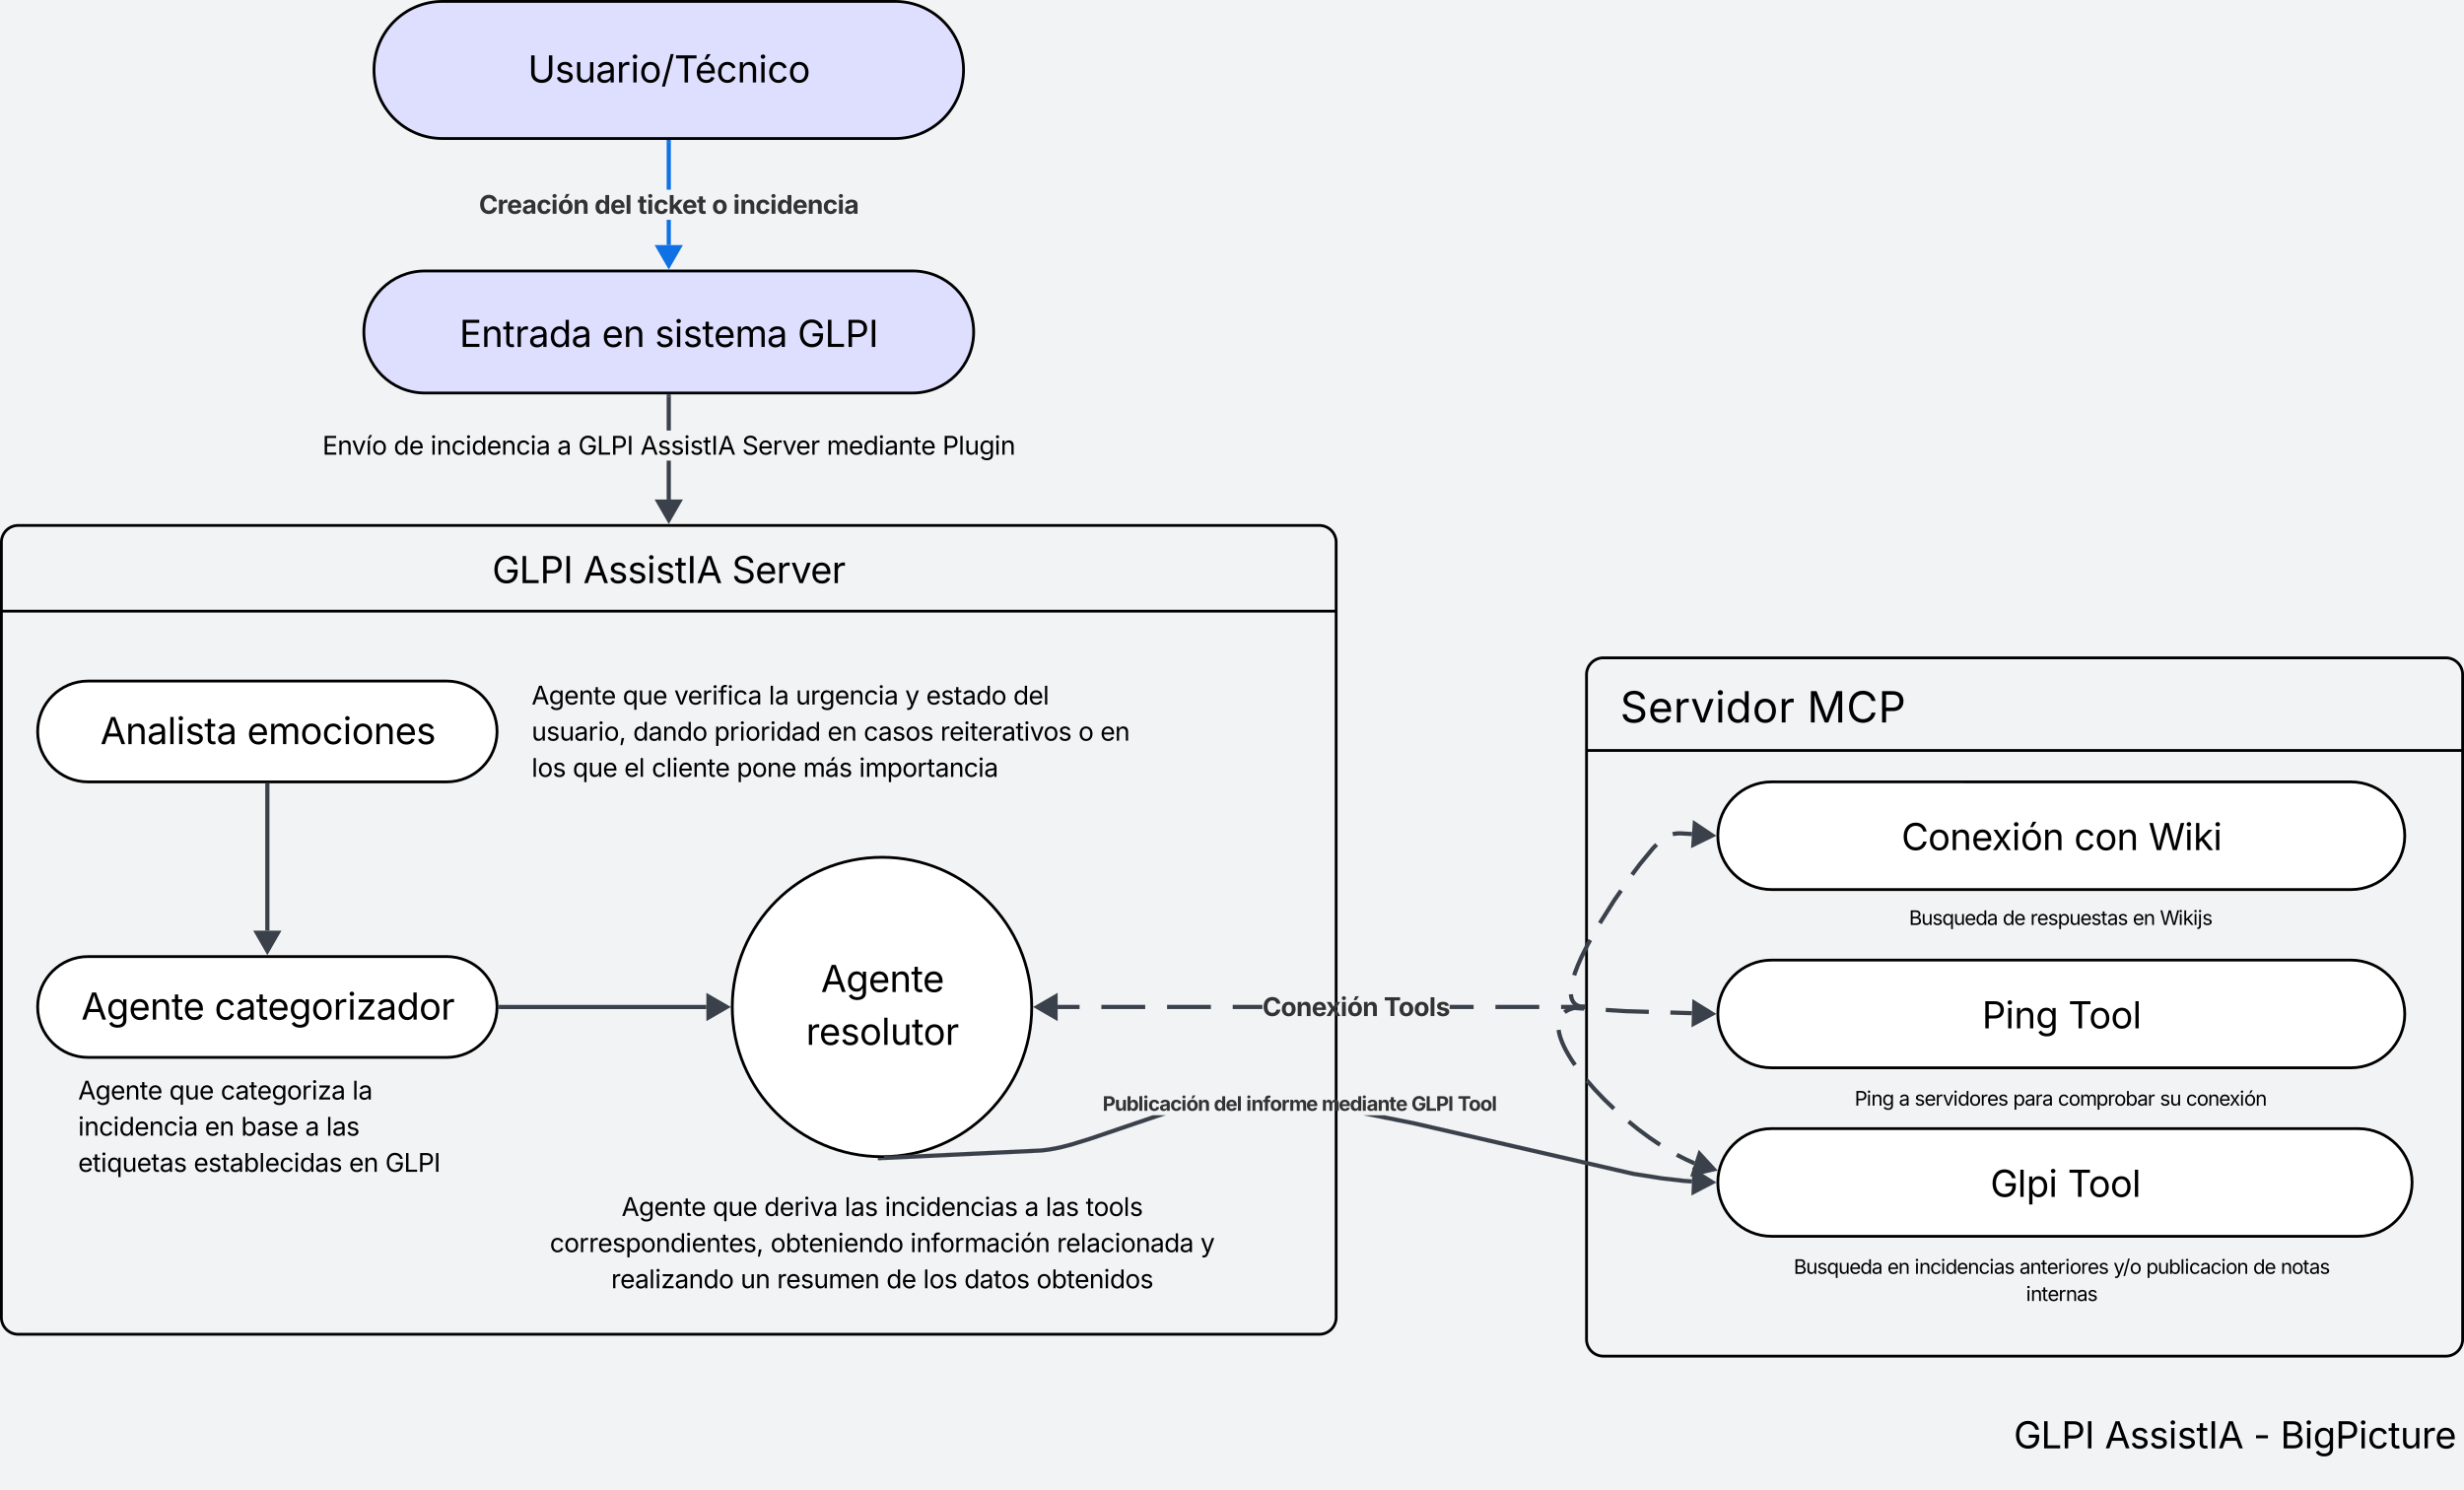<svg xmlns="http://www.w3.org/2000/svg" xmlns:xlink="http://www.w3.org/1999/xlink" xmlns:lucid="lucid" width="1759.2" height="1063.98"><g transform="translate(-295.84 -187.12)" lucid:page-tab-id="0_0"><path d="M0 0h2500v1500H0z" fill="#f2f3f5"/><path d="M296.84 574.33a12 12 0 0 1 12-12h928.95a12 12 0 0 1 12 12v553.55a12 12 0 0 1-12 12H308.83a12 12 0 0 1-12-12z" stroke="#000" stroke-width="2" fill="#f2f3f5"/><path d="M296.84 623.52h952.95" stroke="#000" stroke-width="2" fill="none"/><use xlink:href="#a" transform="matrix(1,0,0,1,320.84,578.328) translate(326.385 25.188)"/><use xlink:href="#b" transform="matrix(1,0,0,1,320.84,578.328) translate(391.385 25.188)"/><use xlink:href="#c" transform="matrix(1,0,0,1,320.84,578.328) translate(497.53 25.188)"/><path d="M1428.56 668.86a12 12 0 0 1 12-12h601.5a12 12 0 0 1 12 12v474.63a12 12 0 0 1-12 12h-601.5a12 12 0 0 1-12-12z" stroke="#000" stroke-width="2" fill="#f2f3f5"/><path d="M1428.56 723h625.5" stroke="#000" stroke-width="2" fill="none"/><use xlink:href="#d" transform="matrix(1,0,0,1,1452.564,672.858) translate(0 30.139)"/><use xlink:href="#e" transform="matrix(1,0,0,1,1452.564,672.858) translate(133.483 30.139)"/><path d="M934.82 188.12c27.03 0 48.95 21.92 48.95 48.96 0 27.03-21.9 48.95-48.95 48.95h-323c-27.04 0-48.96-21.9-48.96-48.95 0-27.04 21.92-48.96 48.96-48.96z" stroke="#000" stroke-width="2" fill="#dedeff"/><use xlink:href="#f" transform="matrix(1,0,0,1,583.904,193.016) translate(88.82 53)"/><path d="M947.43 380.6c24.07 0 43.57 19.52 43.57 43.58s-19.5 43.57-43.57 43.57H599.2c-24.06 0-43.57-19.5-43.57-43.57 0-24.06 19.5-43.57 43.57-43.57z" stroke="#000" stroke-width="2" fill="#dedeff"/><use xlink:href="#g" transform="matrix(1,0,0,1,577.4,384.971) translate(46.462 49.875)"/><use xlink:href="#h" transform="matrix(1,0,0,1,577.4,384.971) translate(148.177 49.875)"/><use xlink:href="#i" transform="matrix(1,0,0,1,577.4,384.971) translate(186.009 49.875)"/><use xlink:href="#j" transform="matrix(1,0,0,1,577.4,384.971) translate(287.851 49.875)"/><path d="M774.8 362.12h-2.96v-18.04h2.95zm0-39.55h-2.96v-34.03h2.95z" stroke="#1071e5" stroke-width=".05" fill="#1071e5"/><path d="M774.8 288.57h-2.96v-1.54h2.95z" fill="#1071e5"/><path stroke="#1071e5" stroke-width=".05" fill="#1071e5"/><path d="M773.32 376.6l-7.5-12.98h15z" fill="#1071e5"/><path d="M773.32 379.56l-10.06-17.4h20.1zm-4.95-14.46l4.95 8.56 4.94-8.56z" stroke="#1071e5" stroke-width=".05" fill="#1071e5"/><use xlink:href="#k" transform="matrix(1,0,0,1,637.778,322.57) translate(0 17.222)"/><use xlink:href="#l" transform="matrix(1,0,0,1,637.778,322.57) translate(82.5 17.222)"/><use xlink:href="#m" transform="matrix(1,0,0,1,637.778,322.57) translate(113.325 17.222)"/><use xlink:href="#n" transform="matrix(1,0,0,1,637.778,322.57) translate(166.337 17.222)"/><use xlink:href="#o" transform="matrix(1,0,0,1,637.778,322.57) translate(181.45 17.222)"/><path d="M774.8 543.84h-2.96v-27.78h2.95zm0-49.3h-2.96v-24.3h2.95z" stroke="#3a414a" stroke-width=".05" fill="#3a414a"/><path d="M774.8 470.3h-2.96v-1.55h2.95z" fill="#3a414a"/><path stroke="#3a414a" stroke-width=".05" fill="#3a414a"/><path d="M773.32 558.33l-7.5-13h15z" fill="#3a414a"/><path d="M773.32 561.28l-10.06-17.42h20.1zm-4.95-14.47l4.95 8.58 4.94-8.57z" stroke="#3a414a" stroke-width=".05" fill="#3a414a"/><use xlink:href="#p" transform="matrix(1,0,0,1,526.037,494.553) translate(0 17.222)"/><use xlink:href="#q" transform="matrix(1,0,0,1,526.037,494.553) translate(50.885 17.222)"/><use xlink:href="#r" transform="matrix(1,0,0,1,526.037,494.553) translate(77.135 17.222)"/><use xlink:href="#s" transform="matrix(1,0,0,1,526.037,494.553) translate(167.604 17.222)"/><use xlink:href="#t" transform="matrix(1,0,0,1,526.037,494.553) translate(182.587 17.222)"/><use xlink:href="#u" transform="matrix(1,0,0,1,526.037,494.553) translate(227.031 17.222)"/><use xlink:href="#v" transform="matrix(1,0,0,1,526.037,494.553) translate(299.609 17.222)"/><use xlink:href="#w" transform="matrix(1,0,0,1,526.037,494.553) translate(360.052 17.222)"/><use xlink:href="#x" transform="matrix(1,0,0,1,526.037,494.553) translate(442.674 17.222)"/><path d="M614.72 673.44c19.88 0 36 16.1 36 36 0 19.88-16.12 36-36 36h-256c-19.88 0-36-16.12-36-36 0-19.9 16.12-36 36-36z" stroke="#000" stroke-width="2" fill="#fff"/><use xlink:href="#y" transform="matrix(1,0,0,1,339.121,677.037) translate(28.366 41.438)"/><use xlink:href="#z" transform="matrix(1,0,0,1,339.121,677.037) translate(133.127 41.438)"/><path d="M670.37 648.05a6 6 0 0 1 6-6h433.7a6 6 0 0 1 6 6v122.77a6 6 0 0 1-6 6h-433.7a6 6 0 0 1-6-6z" fill="none"/><use xlink:href="#A" transform="matrix(1,0,0,1,675.372,647.052) translate(0 43.155)"/><use xlink:href="#B" transform="matrix(1,0,0,1,675.372,647.052) translate(65.043 43.155)"/><use xlink:href="#C" transform="matrix(1,0,0,1,675.372,647.052) translate(101.806 43.155)"/><use xlink:href="#D" transform="matrix(1,0,0,1,675.372,647.052) translate(169.288 43.155)"/><use xlink:href="#E" transform="matrix(1,0,0,1,675.372,647.052) translate(188.576 43.155)"/><use xlink:href="#F" transform="matrix(1,0,0,1,675.372,647.052) translate(266.701 43.155)"/><use xlink:href="#G" transform="matrix(1,0,0,1,675.372,647.052) translate(281.693 43.155)"/><use xlink:href="#H" transform="matrix(1,0,0,1,675.372,647.052) translate(343.872 43.155)"/><use xlink:href="#I" transform="matrix(1,0,0,1,675.372,647.052) translate(0 68.967)"/><use xlink:href="#J" transform="matrix(1,0,0,1,675.372,647.052) translate(72.448 68.967)"/><use xlink:href="#K" transform="matrix(1,0,0,1,675.372,647.052) translate(130.365 68.967)"/><use xlink:href="#L" transform="matrix(1,0,0,1,675.372,647.052) translate(211.215 68.967)"/><use xlink:href="#M" transform="matrix(1,0,0,1,675.372,647.052) translate(237.083 68.967)"/><use xlink:href="#N" transform="matrix(1,0,0,1,675.372,647.052) translate(291.823 68.967)"/><use xlink:href="#O" transform="matrix(1,0,0,1,675.372,647.052) translate(390.382 68.967)"/><use xlink:href="#P" transform="matrix(1,0,0,1,675.372,647.052) translate(406.042 68.967)"/><use xlink:href="#Q" transform="matrix(1,0,0,1,675.372,647.052) translate(0 94.78)"/><use xlink:href="#B" transform="matrix(1,0,0,1,675.372,647.052) translate(29.349 94.78)"/><use xlink:href="#R" transform="matrix(1,0,0,1,675.372,647.052) translate(66.111 94.78)"/><use xlink:href="#S" transform="matrix(1,0,0,1,675.372,647.052) translate(85.781 94.78)"/><use xlink:href="#T" transform="matrix(1,0,0,1,675.372,647.052) translate(146.424 94.78)"/><use xlink:href="#U" transform="matrix(1,0,0,1,675.372,647.052) translate(193.837 94.78)"/><use xlink:href="#V" transform="matrix(1,0,0,1,675.372,647.052) translate(233.776 94.78)"/><path d="M1032.45 906.17c0 59.04-47.86 106.9-106.9 106.9-59.03 0-106.9-47.86-106.9-106.9 0-59.03 47.87-106.9 106.9-106.9 59.04 0 106.9 47.87 106.9 106.9z" stroke="#000" stroke-width="2" fill="#fff"/><use xlink:href="#W" transform="matrix(1,0,0,1,829.348,809.969) translate(52.593 85.5)"/><use xlink:href="#X" transform="matrix(1,0,0,1,829.348,809.969) translate(41.936 123.251)"/><path d="M346.58 955.6a6 6 0 0 1 6-6h268.28a6 6 0 0 1 6 6v71.14a6 6 0 0 1-6 6H352.58a6 6 0 0 1-6-6z" fill="none"/><use xlink:href="#A" transform="matrix(1,0,0,1,351.581,954.596) translate(0 17.655)"/><use xlink:href="#B" transform="matrix(1,0,0,1,351.581,954.596) translate(65.043 17.655)"/><use xlink:href="#Y" transform="matrix(1,0,0,1,351.581,954.596) translate(101.806 17.655)"/><use xlink:href="#Z" transform="matrix(1,0,0,1,351.581,954.596) translate(195.764 17.655)"/><use xlink:href="#aa" transform="matrix(1,0,0,1,351.581,954.596) translate(0 43.467)"/><use xlink:href="#L" transform="matrix(1,0,0,1,351.581,954.596) translate(90.469 43.467)"/><use xlink:href="#ab" transform="matrix(1,0,0,1,351.581,954.596) translate(116.337 43.467)"/><use xlink:href="#ac" transform="matrix(1,0,0,1,351.581,954.596) translate(162.127 43.467)"/><use xlink:href="#ad" transform="matrix(1,0,0,1,351.581,954.596) translate(177.109 43.467)"/><use xlink:href="#ae" transform="matrix(1,0,0,1,351.581,954.596) translate(0 69.28)"/><use xlink:href="#af" transform="matrix(1,0,0,1,351.581,954.596) translate(82.517 69.28)"/><use xlink:href="#L" transform="matrix(1,0,0,1,351.581,954.596) translate(193.42 69.28)"/><use xlink:href="#ag" transform="matrix(1,0,0,1,351.581,954.596) translate(219.288 69.28)"/><path d="M1066.57 907.65h-15.63v-2.95h15.63zm46.9 0h-31.27v-2.95h31.26zm46.88 0h-31.26v-2.95h31.25zm36.8 0h-21.17v-2.95h21.17zm197.65 0h-31.26v-2.95h31.26zm31.26 0h-15.63v-2.95h15.63zm-78.15 0h-17.03v-2.95h17.04z" stroke="#3a414a" stroke-width=".05" fill="#3a414a"/><path d="M1049.44 913.67l-13-7.5 13-7.5z" fill="#3a414a"/><path d="M1050.92 916.23l-17.42-10.06 17.42-10.05zm-11.52-10.06l8.57 4.95v-9.9z" stroke="#3a414a" stroke-width=".05" fill="#3a414a"/><path d="M1427.56 907.65h-1.53v-2.95h1.53z" fill="#3a414a"/><path stroke="#3a414a" stroke-width=".05" fill="#3a414a"/><g><use xlink:href="#ah" transform="matrix(1,0,0,1,1197.147,895.418) translate(0 17.222)"/><use xlink:href="#ai" transform="matrix(1,0,0,1,1197.147,895.418) translate(86.667 17.222)"/></g><path d="M1974.3 745.44c21.23 0 38.45 17.2 38.45 38.45 0 21.22-17.22 38.44-38.45 38.44h-413.56c-21.23 0-38.44-17.22-38.44-38.45 0-21.25 17.2-38.46 38.44-38.46z" stroke="#000" stroke-width="2" fill="#fff"/><g><use xlink:href="#aj" transform="matrix(1,0,0,1,1546.818,749.282) translate(106.564 44.875)"/><use xlink:href="#ak" transform="matrix(1,0,0,1,1546.818,749.282) translate(229.836 44.875)"/><use xlink:href="#al" transform="matrix(1,0,0,1,1546.818,749.282) translate(282.953 44.875)"/></g><path d="M1974.3 872.7c21.23 0 38.45 17.2 38.45 38.45 0 21.23-17.22 38.45-38.45 38.45h-413.56c-21.23 0-38.44-17.22-38.44-38.45 0-21.24 17.2-38.45 38.44-38.45z" stroke="#000" stroke-width="2" fill="#fff"/><g><use xlink:href="#am" transform="matrix(1,0,0,1,1546.818,876.541) translate(164.125 44.875)"/><use xlink:href="#an" transform="matrix(1,0,0,1,1546.818,876.541) translate(225.646 44.875)"/></g><path d="M1979.53 993.03c21.23 0 38.45 17.2 38.45 38.45 0 21.23-17.22 38.45-38.45 38.45h-418.8c-21.22 0-38.43-17.22-38.43-38.45 0-21.24 17.2-38.45 38.44-38.45z" stroke="#000" stroke-width="2" fill="#fff"/><g><use xlink:href="#ao" transform="matrix(1,0,0,1,1547.079,996.873) translate(169.773 44.875)"/><use xlink:href="#an" transform="matrix(1,0,0,1,1547.079,996.873) translate(224.998 44.875)"/></g><path d="M1426.07 906.1h-.22l-.7-.1-.64-.1-.56-.13-.5-.14-.48-.16-.43-.16-.4-.17-.37-.2-.35-.18-.3-.2-.32-.22-.3-.23-.26-.23-.26-.25-.25-.26-.23-.27-.22-.3-.22-.3-.2-.34-.2-.34-.2-.38-.18-.4-.17-.45-.16-.5-.14-.52-.14-.58-.1-.65-.1-.73-.04-.5m2.3-13.57l.74-2.22 1.84-4.8 2.87-6.5 4.56-9.1 1.46-2.58m6.88-12.03l10.24-16.26 4.87-6.97m7.93-11.38l.98-1.4 4.65-6.2 9.6-11.62 2.26-2.26m11.5-7.42l1.07-.26 1.8-.25 2.4-.1 4.96.28 3.54.24" stroke="#3a414a" stroke-width="3" stroke-linejoin="round" fill="none"/><path d="M1427.56 904.7v2.95l-1.57-.04.06-2.94z" stroke="#3a414a" stroke-width=".05" fill="#3a414a"/><path d="M1518.3 783.7l-13.46 6.6 1-14.97z" stroke="#3a414a" stroke-width="3" fill="#3a414a"/><path d="M1426.06 906.2l-5.6.1-.96.06-.3.04-.14.02-.07.02h-.05l-.02.02h-.02v.02h-.02v.02h-.02v.04l.02.02h.02v.02h.03l.04.02.05.02.1.03.18.04.5.08 2.2.27 4.92.3m15.37.95l14.14.87 16.6.5m15.4.48l15.37.46" stroke="#3a414a" stroke-width="3" stroke-linejoin="round" fill="none"/><path d="M1427.56 907.65l-1.5.02-.06-2.95 1.56-.02z" stroke="#3a414a" stroke-width=".05" fill="#3a414a"/><path d="M1518.3 911.05l-13.22 7.1.46-15z" stroke="#3a414a" stroke-width="3" fill="#3a414a"/><path d="M1426.06 906.2l-.53.02-1.74.1-1.52.17-1.3.18-1.16.23-1.02.25-.9.26-.83.3-.74.27-.67.28-.6.3-.57.3-.53.3-.47.32-.44.3-.2.17m-4.2 12.6l.03.22.17 1.12.26 1.24.35 1.38.47 1.56.62 1.77.8 2.02 1.04 2.33 1.35 2.7 1.74 3.13 2.23 3.67 2.64 3.93m8.5 11.06h.02l5.65 6.47 6.7 7.02 6.92 6.64m10.5 9.18l6.74 5.47 8.14 6.02 7.54 5.1m12 7.1l1.32.75 5.57 2.8 4.94 2.24.73.28" stroke="#3a414a" stroke-width="3" stroke-linejoin="round" fill="none"/><path d="M1427.56 907.65l-1.5.03-.07-2.95 1.56-.03z" stroke="#3a414a" stroke-width=".05" fill="#3a414a"/><path d="M1519.42 1022.08l-14.64 3.26 4.5-14.3z" stroke="#3a414a" stroke-width="3" fill="#3a414a"/><path d="M486.72 747.94v103.74" stroke="#3a414a" stroke-width="3" stroke-linejoin="round" fill="none"/><path d="M488.2 747.98h-2.95v-1.54h2.95z" stroke="#3a414a" stroke-width=".05" fill="#3a414a"/><path d="M486.72 866.17l-7.5-13h15z" stroke="#3a414a" stroke-width="3" fill="#3a414a"/><path d="M614.72 870.17c19.88 0 36 16.12 36 36 0 19.9-16.12 36-36 36h-256c-19.88 0-36-16.1-36-36 0-19.88 16.12-36 36-36z" stroke="#000" stroke-width="2" fill="#fff"/><g><use xlink:href="#ap" transform="matrix(1,0,0,1,339.121,873.773) translate(14.737 41.438)"/><use xlink:href="#aq" transform="matrix(1,0,0,1,339.121,873.773) translate(109.863 41.438)"/></g><path d="M653.22 906.17h146.95" stroke="#3a414a" stroke-width="3" stroke-linejoin="round" fill="none"/><path d="M653.26 907.65h-1.64l.1-1.45-.03-1.5h1.56z" stroke="#3a414a" stroke-width=".05" fill="#3a414a"/><path d="M814.66 906.17l-13 7.5v-15z" stroke="#3a414a" stroke-width="3" fill="#3a414a"/><path d="M661.14 1038.74a6 6 0 0 1 6-6h516.82a6 6 0 0 1 6 6v71.15a6 6 0 0 1-6 6H667.14a6 6 0 0 1-6-6z" fill="none"/><g><use xlink:href="#A" transform="matrix(1,0,0,1,666.139,1037.741) translate(73.476 17.655)"/><use xlink:href="#B" transform="matrix(1,0,0,1,666.139,1037.741) translate(138.519 17.655)"/><use xlink:href="#ar" transform="matrix(1,0,0,1,666.139,1037.741) translate(175.281 17.655)"/><use xlink:href="#as" transform="matrix(1,0,0,1,666.139,1037.741) translate(232.694 17.655)"/><use xlink:href="#at" transform="matrix(1,0,0,1,666.139,1037.741) translate(261.366 17.655)"/><use xlink:href="#ac" transform="matrix(1,0,0,1,666.139,1037.741) translate(361.219 17.655)"/><use xlink:href="#as" transform="matrix(1,0,0,1,666.139,1037.741) translate(376.201 17.655)"/><use xlink:href="#au" transform="matrix(1,0,0,1,666.139,1037.741) translate(404.873 17.655)"/><use xlink:href="#av" transform="matrix(1,0,0,1,666.139,1037.741) translate(22.239 43.467)"/><use xlink:href="#aw" transform="matrix(1,0,0,1,666.139,1037.741) translate(179.791 43.467)"/><use xlink:href="#ax" transform="matrix(1,0,0,1,666.139,1037.741) translate(279.565 43.467)"/><use xlink:href="#ay" transform="matrix(1,0,0,1,666.139,1037.741) translate(384.244 43.467)"/><use xlink:href="#az" transform="matrix(1,0,0,1,666.139,1037.741) translate(486.77 43.467)"/><use xlink:href="#aA" transform="matrix(1,0,0,1,666.139,1037.741) translate(66.032 69.28)"/><use xlink:href="#aB" transform="matrix(1,0,0,1,666.139,1037.741) translate(158.411 69.28)"/><use xlink:href="#aC" transform="matrix(1,0,0,1,666.139,1037.741) translate(184.426 69.28)"/><use xlink:href="#aD" transform="matrix(1,0,0,1,666.139,1037.741) translate(262.525 69.28)"/><use xlink:href="#Q" transform="matrix(1,0,0,1,666.139,1037.741) translate(288.775 69.28)"/><use xlink:href="#aE" transform="matrix(1,0,0,1,666.139,1037.741) translate(318.124 69.28)"/><use xlink:href="#aF" transform="matrix(1,0,0,1,666.139,1037.741) translate(369.678 69.28)"/></g><path d="M1558.36 1177.88a6 6 0 0 1 6-6h483.7a6 6 0 0 1 6 6v67.22a6 6 0 0 1-6 6h-483.7a6 6 0 0 1-6-6z" fill="none"/><g><use xlink:href="#a" transform="matrix(1,0,0,1,1563.362,1176.885) translate(170.179 44.458)"/><use xlink:href="#b" transform="matrix(1,0,0,1,1563.362,1176.885) translate(235.179 44.458)"/><use xlink:href="#aG" transform="matrix(1,0,0,1,1563.362,1176.885) translate(341.324 44.458)"/><use xlink:href="#aH" transform="matrix(1,0,0,1,1563.362,1176.885) translate(360.596 44.458)"/></g><path d="M1306.3 987.94l155.84 35.92 20.7 3.26 15.18 1.73 5.9.43-.2 2.94-5.98-.43-15.3-1.76-20.86-3.28-155.92-35.93-36.3-7.3h14.96zm-179.97-3.87l-52.28 17.78-13.18 4.05-6.56 1.7-5 1.08-4.65.8-5.14.64-112.38 5.35-.13-2.95 112.25-5.34 4.96-.63 4.55-.77 4.88-1.05 6.44-1.67 13.07-4.02 45.64-15.52h9.3z" stroke="#3a414a" stroke-width=".05" fill="#3a414a"/><path d="M925.55 1014.07l1.55-.02.06 1.42-4.53.2-.08-1.67z" fill="#3a414a"/><path stroke="#3a414a" stroke-width=".05" fill="#3a414a"/><path d="M1518.3 1031.35l-13.3 6.96.63-14.98z" fill="#3a414a"/><path d="M1521.24 1031.48l-17.8 9.32.82-20.1zm-14.65 4.33l8.75-4.57-8.35-5.3z" stroke="#3a414a" stroke-width=".05" fill="#3a414a"/><g><use xlink:href="#aI" transform="matrix(1,0,0,1,1083.048,967.387) translate(0 12.917)"/><use xlink:href="#aJ" transform="matrix(1,0,0,1,1083.048,967.387) translate(79.382 12.917)"/><use xlink:href="#aK" transform="matrix(1,0,0,1,1083.048,967.387) translate(102.5 12.917)"/><use xlink:href="#aL" transform="matrix(1,0,0,1,1083.048,967.387) translate(156.406 12.917)"/><use xlink:href="#aM" transform="matrix(1,0,0,1,1083.048,967.387) translate(220.43 12.917)"/><use xlink:href="#aN" transform="matrix(1,0,0,1,1083.048,967.387) translate(253.516 12.917)"/></g><path d="M1545.95 835.26a6 6 0 0 1 6-6h429.6a6 6 0 0 1 6 6v14.15a6 6 0 0 1-6 6h-429.6a6 6 0 0 1-6-6z" fill="none"/><g><use xlink:href="#aO" transform="matrix(1,0,0,1,1550.955,834.263) translate(107.846 13.35)"/><use xlink:href="#aP" transform="matrix(1,0,0,1,1550.955,834.263) translate(174.714 13.35)"/><use xlink:href="#aQ" transform="matrix(1,0,0,1,1550.955,834.263) translate(194.402 13.35)"/><use xlink:href="#aR" transform="matrix(1,0,0,1,1550.955,834.263) translate(267.572 13.35)"/><use xlink:href="#aS" transform="matrix(1,0,0,1,1550.955,834.263) translate(286.973 13.35)"/></g><path d="M1545.95 964.24a6 6 0 0 1 6-6h429.6a6 6 0 0 1 6 6v14.14a6 6 0 0 1-6 6h-429.6a6 6 0 0 1-6-6z" fill="none"/><g><use xlink:href="#aT" transform="matrix(1,0,0,1,1550.955,963.241) translate(69.04 13.35)"/><use xlink:href="#aU" transform="matrix(1,0,0,1,1550.955,963.241) translate(100.59 13.35)"/><use xlink:href="#aV" transform="matrix(1,0,0,1,1550.955,963.241) translate(111.827 13.35)"/><use xlink:href="#aW" transform="matrix(1,0,0,1,1550.955,963.241) translate(182.107 13.35)"/><use xlink:href="#aX" transform="matrix(1,0,0,1,1550.955,963.241) translate(214.145 13.35)"/><use xlink:href="#aY" transform="matrix(1,0,0,1,1550.955,963.241) translate(286.944 13.35)"/><use xlink:href="#aZ" transform="matrix(1,0,0,1,1550.955,963.241) translate(305.616 13.35)"/></g><path d="M1546.73 1084.57a6 6 0 0 1 6-6h429.58a6 6 0 0 1 6 6v33.5a6 6 0 0 1-6 6h-429.57a6 6 0 0 1-6-6z" fill="none"/><g><use xlink:href="#aO" transform="matrix(1,0,0,1,1551.73,1083.573) translate(24.743 13.171)"/><use xlink:href="#aR" transform="matrix(1,0,0,1,1551.73,1083.573) translate(91.612 13.171)"/><use xlink:href="#ba" transform="matrix(1,0,0,1,1551.73,1083.573) translate(111.013 13.171)"/><use xlink:href="#bb" transform="matrix(1,0,0,1,1551.73,1083.573) translate(185.902 13.171)"/><use xlink:href="#bc" transform="matrix(1,0,0,1,1551.73,1083.573) translate(253.083 13.171)"/><use xlink:href="#bd" transform="matrix(1,0,0,1,1551.73,1083.573) translate(276.371 13.171)"/><use xlink:href="#aP" transform="matrix(1,0,0,1,1551.73,1083.573) translate(352.745 13.171)"/><use xlink:href="#be" transform="matrix(1,0,0,1,1551.73,1083.573) translate(372.432 13.171)"/><use xlink:href="#bf" transform="matrix(1,0,0,1,1551.73,1083.573) translate(190.629 32.53)"/></g><defs><path d="M789 20c-398 0-667-293-667-764 0-473 273-766 655-766 315 0 558 198 612 487h-196c-61-191-204-311-415-311-262 0-471 207-471 590 0 380 208 588 482 588 249 0 420-165 425-427H828v-166h572v163c0 370-256 606-611 606" id="bg"/><path d="M180 0v-1490h190v1322h690V0H180" id="bh"/><path d="M180 0v-1490h510c348 0 508 209 508 474 0 266-160 477-507 477H370V0H180zm190-706h312c236 0 327-133 327-310 0-176-91-307-329-307H370v617" id="bi"/><path d="M370-1490V0H180v-1490h190" id="bj"/><g id="a"><use transform="matrix(0.013,0,0,0.013,0,0)" xlink:href="#bg"/><use transform="matrix(0.013,0,0,0.013,19.398,0)" xlink:href="#bh"/><use transform="matrix(0.013,0,0,0.013,34.1,0)" xlink:href="#bi"/><use transform="matrix(0.013,0,0,0.013,50.705,0)" xlink:href="#bj"/></g><path d="M52 0l541-1490h220L1361 0h-200l-149-416H398L254 0H52zm404-582h497c-103-290-145-390-251-756-108 377-145 460-246 756" id="bk"/><path d="M538 24C308 24 148-78 108-271l171-41c32 123 123 178 257 178 156 0 256-77 256-169 0-77-54-128-164-154l-186-44c-203-48-300-148-300-305 0-192 176-326 414-326 230 0 351 112 402 269l-163 42c-31-80-94-158-238-158-133 0-233 69-233 162 0 83 57 129 188 160l169 40c203 48 298 149 298 302 0 196-179 339-441 339" id="bl"/><path d="M158 0v-1118h180V0H158zm91-1301c-68 0-125-53-125-119s57-119 125-119c69 0 126 53 126 119s-57 119-126 119" id="bm"/><path d="M598-1118v154H368v674c0 100 37 144 132 144 23 0 62-6 92-12L629-6c-37 13-88 20-134 20-193 0-307-107-307-290v-688H20v-154h168v-266h180v266h230" id="bn"/><g id="b"><use transform="matrix(0.013,0,0,0.013,0,0)" xlink:href="#bk"/><use transform="matrix(0.013,0,0,0.013,17.938,0)" xlink:href="#bl"/><use transform="matrix(0.013,0,0,0.013,31.662,0)" xlink:href="#bl"/><use transform="matrix(0.013,0,0,0.013,45.386,0)" xlink:href="#bm"/><use transform="matrix(0.013,0,0,0.013,51.683,0)" xlink:href="#bl"/><use transform="matrix(0.013,0,0,0.013,65.406,0)" xlink:href="#bn"/><use transform="matrix(0.013,0,0,0.013,73.912,0)" xlink:href="#bj"/><use transform="matrix(0.013,0,0,0.013,80.895,0)" xlink:href="#bk"/></g><path d="M657 26c-323 0-524-166-541-416h195c15 169 171 246 346 246 202 0 356-106 356-265 5-203-294-238-475-293-239-73-380-191-380-389 0-252 224-419 512-419 294 0 499 171 508 396H992c-17-145-151-228-328-228-193 0-321 102-321 242 0 156 175 211 284 241l149 41c160 44 422 134 422 412 0 244-197 432-541 432" id="bo"/><path d="M628 24c-324 0-524-230-524-574 0-343 198-582 503-582 237 0 487 146 487 559v75H286c9 234 145 362 343 362 132 0 231-58 273-172l174 48C1024-91 857 24 628 24zM287-650h624c-17-190-120-322-304-322-192 0-309 151-320 322" id="bp"/><path d="M158 0v-1118h174v172h12c41-113 157-188 290-188 26 0 70 2 91 3v181c-11-2-60-10-108-10-161 0-279 109-279 260V0H158" id="bq"/><path d="M481 0L54-1118h197c107 314 236 620 325 951 87-331 217-637 324-951h197L670 0H481" id="br"/><g id="c"><use transform="matrix(0.013,0,0,0.013,0,0)" xlink:href="#bo"/><use transform="matrix(0.013,0,0,0.013,16.682,0)" xlink:href="#bp"/><use transform="matrix(0.013,0,0,0.013,31.84,0)" xlink:href="#bq"/><use transform="matrix(0.013,0,0,0.013,42.034,0)" xlink:href="#br"/><use transform="matrix(0.013,0,0,0.013,56.139,0)" xlink:href="#bp"/><use transform="matrix(0.013,0,0,0.013,71.297,0)" xlink:href="#bq"/></g><path d="M577 24c-279 0-473-224-473-580 0-354 195-576 474-576 218 0 287 134 324 193h14v-551h180V0H922v-173h-20C865-111 790 24 577 24zm27-161c203 0 314-172 314-421 0-247-108-413-314-413-212 0-317 181-317 413 0 235 108 421 317 421" id="bs"/><path d="M613 24c-304 0-509-231-509-576 0-350 205-580 509-580 305 0 511 230 511 580 0 345-206 576-511 576zm0-161c226 0 329-195 329-415 0-222-103-419-329-419-223 0-326 196-326 419 0 220 103 415 326 415" id="bt"/><g id="d"><use transform="matrix(0.015,0,0,0.015,0,0)" xlink:href="#bo"/><use transform="matrix(0.015,0,0,0.015,19.961,0)" xlink:href="#bp"/><use transform="matrix(0.015,0,0,0.015,38.099,0)" xlink:href="#bq"/><use transform="matrix(0.015,0,0,0.015,50.297,0)" xlink:href="#br"/><use transform="matrix(0.015,0,0,0.015,67.782,0)" xlink:href="#bm"/><use transform="matrix(0.015,0,0,0.015,75.317,0)" xlink:href="#bs"/><use transform="matrix(0.015,0,0,0.015,94.366,0)" xlink:href="#bt"/><use transform="matrix(0.015,0,0,0.015,113.021,0)" xlink:href="#bq"/></g><path d="M180 0v-1490h270l367 940c28 72 75 218 110 339 35-117 81-264 110-339l362-940h271V0h-187c2-448-5-837 7-1287-157 497-311 829-483 1287H842C666-458 514-784 354-1284c12 438 5 843 7 1284H180" id="bu"/><path d="M783 20c-382 0-661-292-661-764 0-473 279-766 661-766 302 0 548 182 601 489h-190c-42-204-217-313-411-313-268 0-476 208-476 590 0 381 209 588 476 588 195 0 369-110 411-313h190c-52 303-296 489-601 489" id="bv"/><g id="e"><use transform="matrix(0.015,0,0,0.015,0,0)" xlink:href="#bu"/><use transform="matrix(0.015,0,0,0.015,28.103,0)" xlink:href="#bv"/><use transform="matrix(0.015,0,0,0.015,50.829,0)" xlink:href="#bi"/></g><path d="M763 24c-353 0-583-224-583-531v-983h190v968c0 214 149 370 393 370 243 0 391-156 391-370v-968h190v983c0 307-230 531-581 531" id="bw"/><path d="M537 14c-226 0-379-139-379-422v-710h180v695c0 172 97 275 253 275 160 0 281-109 281-300v-670h181V0H879v-209C806-46 684 14 537 14" id="bx"/><path d="M471 26C259 26 90-98 90-318c0-256 228-303 435-329 202-27 287-16 287-108 0-139-79-219-234-219-161 0-248 86-283 164l-173-57c86-203 278-265 451-265 150 0 419 46 419 395V0H815v-152h-12C765-73 660 26 471 26zm31-159c199 0 310-134 310-271v-155c-30 35-226 55-295 64-131 17-246 59-246 186 0 116 97 176 231 176" id="by"/><path d="M692-1560L212 224H46l480-1784h166" id="bz"/><path d="M98-1322v-168h1126v168H757V0H567v-1322H98" id="bA"/><path d="M628 24c-324 0-524-230-524-574 0-343 198-582 503-582 237 0 487 146 487 559v75H286c9 234 145 362 343 362 132 0 231-58 273-172l174 48C1024-91 857 24 628 24zM287-650h624c-17-190-120-322-304-322-192 0-309 151-320 322zm237-614l140-294h201l-194 294H524" id="bB"/><path d="M613 24c-304 0-509-231-509-576 0-350 205-580 509-580 216 0 392 114 453 309l-173 49c-33-115-133-197-280-197-223 0-326 196-326 419 0 220 103 415 326 415 150 0 252-85 285-206l172 49C1010-95 832 24 613 24" id="bC"/><path d="M338-670V0H158v-1118h173l1 207c72-158 192-221 342-221 226 0 378 139 378 422V0H872v-695c0-172-96-275-252-275-161 0-282 109-282 300" id="bD"/><g id="f"><use transform="matrix(0.013,0,0,0.013,0,0)" xlink:href="#bw"/><use transform="matrix(0.013,0,0,0.013,19.348,0)" xlink:href="#bl"/><use transform="matrix(0.013,0,0,0.013,33.071,0)" xlink:href="#bx"/><use transform="matrix(0.013,0,0,0.013,48.445,0)" xlink:href="#by"/><use transform="matrix(0.013,0,0,0.013,63.045,0)" xlink:href="#bq"/><use transform="matrix(0.013,0,0,0.013,73.239,0)" xlink:href="#bm"/><use transform="matrix(0.013,0,0,0.013,79.536,0)" xlink:href="#bt"/><use transform="matrix(0.013,0,0,0.013,95.126,0)" xlink:href="#bz"/><use transform="matrix(0.013,0,0,0.013,104.495,0)" xlink:href="#bA"/><use transform="matrix(0.013,0,0,0.013,119.247,0)" xlink:href="#bB"/><use transform="matrix(0.013,0,0,0.013,134.405,0)" xlink:href="#bC"/><use transform="matrix(0.013,0,0,0.013,149.259,0)" xlink:href="#bD"/><use transform="matrix(0.013,0,0,0.013,164.62,0)" xlink:href="#bm"/><use transform="matrix(0.013,0,0,0.013,170.917,0)" xlink:href="#bC"/><use transform="matrix(0.013,0,0,0.013,185.771,0)" xlink:href="#bt"/></g><path d="M180 0v-1490h908v168H370v486h669v168H370v500h727V0H180" id="bE"/><g id="g"><use transform="matrix(0.013,0,0,0.013,0,0)" xlink:href="#bE"/><use transform="matrix(0.013,0,0,0.013,15.628,0)" xlink:href="#bD"/><use transform="matrix(0.013,0,0,0.013,30.989,0)" xlink:href="#bn"/><use transform="matrix(0.013,0,0,0.013,39.495,0)" xlink:href="#bq"/><use transform="matrix(0.013,0,0,0.013,49.283,0)" xlink:href="#by"/><use transform="matrix(0.013,0,0,0.013,63.883,0)" xlink:href="#bs"/><use transform="matrix(0.013,0,0,0.013,79.803,0)" xlink:href="#by"/></g><g id="h"><use transform="matrix(0.013,0,0,0.013,0,0)" xlink:href="#bp"/><use transform="matrix(0.013,0,0,0.013,15.158,0)" xlink:href="#bD"/></g><path d="M158 0v-1118h175l1 205c55-151 181-225 313-225 147 0 245 90 285 228 53-141 190-228 352-228 194 0 352 125 352 384V0h-181v-749c0-161-105-225-225-225-151 0-243 103-243 244V0H807v-767c0-124-93-207-219-207-131 0-250 92-250 270V0H158" id="bF"/><g id="i"><use transform="matrix(0.013,0,0,0.013,0,0)" xlink:href="#bl"/><use transform="matrix(0.013,0,0,0.013,13.724,0)" xlink:href="#bm"/><use transform="matrix(0.013,0,0,0.013,20.021,0)" xlink:href="#bl"/><use transform="matrix(0.013,0,0,0.013,33.744,0)" xlink:href="#bn"/><use transform="matrix(0.013,0,0,0.013,41.996,0)" xlink:href="#bp"/><use transform="matrix(0.013,0,0,0.013,57.154,0)" xlink:href="#bF"/><use transform="matrix(0.013,0,0,0.013,79.93,0)" xlink:href="#by"/></g><g id="j"><use transform="matrix(0.013,0,0,0.013,0,0)" xlink:href="#bg"/><use transform="matrix(0.013,0,0,0.013,19.398,0)" xlink:href="#bh"/><use transform="matrix(0.013,0,0,0.013,34.1,0)" xlink:href="#bi"/><use transform="matrix(0.013,0,0,0.013,50.705,0)" xlink:href="#bj"/></g><path fill="#333" d="M786 20C389 20 94-260 94-744c0-487 299-766 692-766 339 0 597 194 641 529h-309c-28-162-156-258-326-258-233 0-388 179-388 495 0 323 157 493 387 493 170 0 298-97 328-259h309c-34 277-266 530-642 530" id="bG"/><path fill="#333" d="M128 0v-1118h290v195h12c54-169 184-238 367-200v268c-27-8-86-15-130-15-138 0-239 95-239 234V0H128" id="bH"/><path fill="#333" d="M633 22C291 22 81-200 81-553c0-345 210-579 537-579 292 0 525 185 525 567v84H378c7 183 109 277 260 277 105 0 184-46 216-132l272 51C1071-99 893 22 633 22zM380-669h474c-15-146-94-237-233-237-143 0-229 99-241 237" id="bI"/><path fill="#333" d="M440 22C227 22 68-92 68-313c0-250 202-322 422-343 195-21 271-24 271-105 0-95-63-149-175-149-116 0-187 57-211 129l-275-46c57-194 237-305 487-305 240 0 474 108 474 379V0H777v-155h-10C713-51 605 22 440 22zm85-211c140 0 238-93 238-211v-121c-37 26-156 42-222 51-111 16-185 59-185 149 0 87 70 132 169 132" id="bJ"/><path fill="#333" d="M628 22C291 22 81-210 81-554c0-346 210-578 547-578 265 0 455 142 497 372l-279 52c-25-116-99-188-215-188-160 0-244 139-244 341 0 200 84 341 244 341 116 0 193-74 217-195l279 51C1085-123 896 22 628 22" id="bK"/><path fill="#333" d="M128 0v-1118h300V0H128zm150-1264c-91 0-165-68-165-154 0-85 74-154 165-154 90 0 165 69 165 154 0 86-75 154-165 154" id="bL"/><path fill="#333" d="M628 22C291 22 81-210 81-554c0-346 210-578 547-578 336 0 547 232 547 578 0 344-211 576-547 576zm0-236c160 0 242-146 242-341 0-197-82-341-242-341S387-753 387-555c0 195 81 341 241 341zM519-1260l139-311h278l-207 311H519" id="bM"/><path fill="#333" d="M428-647V0H128v-1118h283l4 231c63-156 176-245 348-245 232 0 384 159 384 421V0H847v-659c0-139-76-222-202-222-128 0-217 86-217 234" id="bN"/><g id="k"><use transform="matrix(0.009,0,0,0.009,0,0)" xlink:href="#bG"/><use transform="matrix(0.009,0,0,0.009,13.151,0)" xlink:href="#bH"/><use transform="matrix(0.009,0,0,0.009,19.957,0)" xlink:href="#bI"/><use transform="matrix(0.009,0,0,0.009,30.72,0)" xlink:href="#bJ"/><use transform="matrix(0.009,0,0,0.009,41.042,0)" xlink:href="#bK"/><use transform="matrix(0.009,0,0,0.009,51.502,0)" xlink:href="#bL"/><use transform="matrix(0.009,0,0,0.009,56.319,0)" xlink:href="#bM"/><use transform="matrix(0.009,0,0,0.009,67.222,0)" xlink:href="#bN"/></g><path fill="#333" d="M537 19C279 19 81-185 81-557c0-382 206-575 454-575 190 0 278 113 318 202h10v-560h300V0H868v-179h-15C812-89 719 19 537 19zm92-241c153 0 240-134 240-336 0-203-86-334-240-334-158 0-240 138-240 334 0 197 84 336 240 336" id="bO"/><path fill="#333" d="M428-1490V0H128v-1490h300" id="bP"/><g id="l"><use transform="matrix(0.009,0,0,0.009,0,0)" xlink:href="#bO"/><use transform="matrix(0.009,0,0,0.009,11.207,0)" xlink:href="#bI"/><use transform="matrix(0.009,0,0,0.009,21.797,0)" xlink:href="#bP"/></g><path fill="#333" d="M683-1118v229H474v562c0 71 29 104 102 104 23 0 73-7 95-13l43 225C647 9 580 16 520 16 296 16 174-96 174-301v-588H20v-229h154v-266h300v266h209" id="bQ"/><path fill="#333" d="M128 0v-1490h300v802h17l366-430h347L740-633 1179 0H826L514-456l-86 97V0H128" id="bR"/><g id="m"><use transform="matrix(0.009,0,0,0.009,0,0)" xlink:href="#bQ"/><use transform="matrix(0.009,0,0,0.009,6.51,0)" xlink:href="#bL"/><use transform="matrix(0.009,0,0,0.009,11.328,0)" xlink:href="#bK"/><use transform="matrix(0.009,0,0,0.009,21.788,0)" xlink:href="#bR"/><use transform="matrix(0.009,0,0,0.009,31.701,0)" xlink:href="#bI"/><use transform="matrix(0.009,0,0,0.009,42.292,0)" xlink:href="#bQ"/></g><path fill="#333" d="M628 22C291 22 81-210 81-554c0-346 210-578 547-578 336 0 547 232 547 578 0 344-211 576-547 576zm0-236c160 0 242-146 242-341 0-197-82-341-242-341S387-753 387-555c0 195 81 341 241 341" id="bS"/><use transform="matrix(0.009,0,0,0.009,0,0)" xlink:href="#bS" id="n"/><g id="o"><use transform="matrix(0.009,0,0,0.009,0,0)" xlink:href="#bL"/><use transform="matrix(0.009,0,0,0.009,4.818,0)" xlink:href="#bN"/><use transform="matrix(0.009,0,0,0.009,15.885,0)" xlink:href="#bK"/><use transform="matrix(0.009,0,0,0.009,26.345,0)" xlink:href="#bL"/><use transform="matrix(0.009,0,0,0.009,31.163,0)" xlink:href="#bO"/><use transform="matrix(0.009,0,0,0.009,42.37,0)" xlink:href="#bI"/><use transform="matrix(0.009,0,0,0.009,52.96,0)" xlink:href="#bN"/><use transform="matrix(0.009,0,0,0.009,64.028,0)" xlink:href="#bK"/><use transform="matrix(0.009,0,0,0.009,74.488,0)" xlink:href="#bL"/><use transform="matrix(0.009,0,0,0.009,79.306,0)" xlink:href="#bJ"/></g><path d="M158 0v-1118h180V0H158zm12-1264l140-294h201l-194 294H170" id="bT"/><g id="p"><use transform="matrix(0.009,0,0,0.009,0,0)" xlink:href="#bE"/><use transform="matrix(0.009,0,0,0.009,10.686,0)" xlink:href="#bD"/><use transform="matrix(0.009,0,0,0.009,20.929,0)" xlink:href="#br"/><use transform="matrix(0.009,0,0,0.009,30.92,0)" xlink:href="#bT"/><use transform="matrix(0.009,0,0,0.009,35.226,0)" xlink:href="#bt"/></g><g id="q"><use transform="matrix(0.009,0,0,0.009,0,0)" xlink:href="#bs"/><use transform="matrix(0.009,0,0,0.009,10.885,0)" xlink:href="#bp"/></g><g id="r"><use transform="matrix(0.009,0,0,0.009,0,0)" xlink:href="#bm"/><use transform="matrix(0.009,0,0,0.009,4.306,0)" xlink:href="#bD"/><use transform="matrix(0.009,0,0,0.009,14.809,0)" xlink:href="#bC"/><use transform="matrix(0.009,0,0,0.009,24.965,0)" xlink:href="#bm"/><use transform="matrix(0.009,0,0,0.009,29.271,0)" xlink:href="#bs"/><use transform="matrix(0.009,0,0,0.009,40.156,0)" xlink:href="#bp"/><use transform="matrix(0.009,0,0,0.009,50.521,0)" xlink:href="#bD"/><use transform="matrix(0.009,0,0,0.009,61.024,0)" xlink:href="#bC"/><use transform="matrix(0.009,0,0,0.009,71.181,0)" xlink:href="#bm"/><use transform="matrix(0.009,0,0,0.009,75.486,0)" xlink:href="#by"/></g><use transform="matrix(0.009,0,0,0.009,0,0)" xlink:href="#by" id="s"/><g id="t"><use transform="matrix(0.009,0,0,0.009,0,0)" xlink:href="#bg"/><use transform="matrix(0.009,0,0,0.009,13.264,0)" xlink:href="#bh"/><use transform="matrix(0.009,0,0,0.009,23.316,0)" xlink:href="#bi"/><use transform="matrix(0.009,0,0,0.009,34.67,0)" xlink:href="#bj"/></g><g id="u"><use transform="matrix(0.009,0,0,0.009,0,0)" xlink:href="#bk"/><use transform="matrix(0.009,0,0,0.009,12.266,0)" xlink:href="#bl"/><use transform="matrix(0.009,0,0,0.009,21.649,0)" xlink:href="#bl"/><use transform="matrix(0.009,0,0,0.009,31.033,0)" xlink:href="#bm"/><use transform="matrix(0.009,0,0,0.009,35.339,0)" xlink:href="#bl"/><use transform="matrix(0.009,0,0,0.009,44.722,0)" xlink:href="#bn"/><use transform="matrix(0.009,0,0,0.009,50.538,0)" xlink:href="#bj"/><use transform="matrix(0.009,0,0,0.009,55.313,0)" xlink:href="#bk"/></g><g id="v"><use transform="matrix(0.009,0,0,0.009,0,0)" xlink:href="#bo"/><use transform="matrix(0.009,0,0,0.009,11.406,0)" xlink:href="#bp"/><use transform="matrix(0.009,0,0,0.009,21.771,0)" xlink:href="#bq"/><use transform="matrix(0.009,0,0,0.009,28.741,0)" xlink:href="#br"/><use transform="matrix(0.009,0,0,0.009,38.385,0)" xlink:href="#bp"/><use transform="matrix(0.009,0,0,0.009,48.75,0)" xlink:href="#bq"/></g><g id="w"><use transform="matrix(0.009,0,0,0.009,0,0)" xlink:href="#bF"/><use transform="matrix(0.009,0,0,0.009,15.573,0)" xlink:href="#bp"/><use transform="matrix(0.009,0,0,0.009,25.938,0)" xlink:href="#bs"/><use transform="matrix(0.009,0,0,0.009,36.823,0)" xlink:href="#bm"/><use transform="matrix(0.009,0,0,0.009,41.128,0)" xlink:href="#by"/><use transform="matrix(0.009,0,0,0.009,51.111,0)" xlink:href="#bD"/><use transform="matrix(0.009,0,0,0.009,61.615,0)" xlink:href="#bn"/><use transform="matrix(0.009,0,0,0.009,67.257,0)" xlink:href="#bp"/></g><path d="M338-1490V0H158v-1490h180" id="bU"/><path d="M611 442c-248 0-391-105-460-228l146-94c47 65 117 165 314 165 178 0 307-82 307-266v-224h-17C863-141 792-18 576-18c-268 0-472-195-472-546 0-346 197-568 476-568 216 0 288 133 326 193h17v-179h175V29c0 289-215 413-487 413zm-5-620c203 0 314-146 314-390 0-237-108-403-314-403-213 0-319 180-319 403 0 230 109 390 319 390" id="bV"/><g id="x"><use transform="matrix(0.009,0,0,0.009,0,0)" xlink:href="#bi"/><use transform="matrix(0.009,0,0,0.009,11.354,0)" xlink:href="#bU"/><use transform="matrix(0.009,0,0,0.009,15.66,0)" xlink:href="#bx"/><use transform="matrix(0.009,0,0,0.009,26.172,0)" xlink:href="#bV"/><use transform="matrix(0.009,0,0,0.009,37.075,0)" xlink:href="#bm"/><use transform="matrix(0.009,0,0,0.009,41.38,0)" xlink:href="#bD"/></g><g id="y"><use transform="matrix(0.013,0,0,0.013,0,0)" xlink:href="#bk"/><use transform="matrix(0.013,0,0,0.013,17.938,0)" xlink:href="#bD"/><use transform="matrix(0.013,0,0,0.013,33.3,0)" xlink:href="#by"/><use transform="matrix(0.013,0,0,0.013,47.899,0)" xlink:href="#bU"/><use transform="matrix(0.013,0,0,0.013,54.196,0)" xlink:href="#bm"/><use transform="matrix(0.013,0,0,0.013,60.493,0)" xlink:href="#bl"/><use transform="matrix(0.013,0,0,0.013,74.217,0)" xlink:href="#bn"/><use transform="matrix(0.013,0,0,0.013,82.85,0)" xlink:href="#by"/></g><g id="z"><use transform="matrix(0.013,0,0,0.013,0,0)" xlink:href="#bp"/><use transform="matrix(0.013,0,0,0.013,15.158,0)" xlink:href="#bF"/><use transform="matrix(0.013,0,0,0.013,37.934,0)" xlink:href="#bt"/><use transform="matrix(0.013,0,0,0.013,53.523,0)" xlink:href="#bC"/><use transform="matrix(0.013,0,0,0.013,68.377,0)" xlink:href="#bm"/><use transform="matrix(0.013,0,0,0.013,74.674,0)" xlink:href="#bt"/><use transform="matrix(0.013,0,0,0.013,90.264,0)" xlink:href="#bD"/><use transform="matrix(0.013,0,0,0.013,105.625,0)" xlink:href="#bp"/><use transform="matrix(0.013,0,0,0.013,120.783,0)" xlink:href="#bl"/></g><g id="A"><use transform="matrix(0.009,0,0,0.009,0,0)" xlink:href="#bk"/><use transform="matrix(0.009,0,0,0.009,12.266,0)" xlink:href="#bV"/><use transform="matrix(0.009,0,0,0.009,23.168,0)" xlink:href="#bp"/><use transform="matrix(0.009,0,0,0.009,33.533,0)" xlink:href="#bD"/><use transform="matrix(0.009,0,0,0.009,44.036,0)" xlink:href="#bn"/><use transform="matrix(0.009,0,0,0.009,49.679,0)" xlink:href="#bp"/></g><path d="M1096 418H916v-591h-14C865-111 790 24 577 24c-279 0-473-224-473-580 0-354 195-576 474-576 218 0 287 134 324 193h20v-179h174V418zM604-137c203 0 314-172 314-421 0-247-108-413-314-413-212 0-317 181-317 413 0 235 108 421 317 421" id="bW"/><g id="B"><use transform="matrix(0.009,0,0,0.009,0,0)" xlink:href="#bW"/><use transform="matrix(0.009,0,0,0.009,10.885,0)" xlink:href="#bx"/><use transform="matrix(0.009,0,0,0.009,21.398,0)" xlink:href="#bp"/></g><path d="M678-1118v154H420V0H240v-964H20v-154h220v-149c0-194 155-293 318-293 85 0 141 18 168 30l-50 154c-19-6-47-17-97-17-111 0-159 58-159 166v109h258" id="bX"/><g id="C"><use transform="matrix(0.009,0,0,0.009,0,0)" xlink:href="#br"/><use transform="matrix(0.009,0,0,0.009,9.644,0)" xlink:href="#bp"/><use transform="matrix(0.009,0,0,0.009,20.009,0)" xlink:href="#bq"/><use transform="matrix(0.009,0,0,0.009,26.979,0)" xlink:href="#bm"/><use transform="matrix(0.009,0,0,0.009,31.285,0)" xlink:href="#bX"/><use transform="matrix(0.009,0,0,0.009,37.865,0)" xlink:href="#bm"/><use transform="matrix(0.009,0,0,0.009,42.17,0)" xlink:href="#bC"/><use transform="matrix(0.009,0,0,0.009,52.5,0)" xlink:href="#by"/></g><g id="D"><use transform="matrix(0.009,0,0,0.009,0,0)" xlink:href="#bU"/><use transform="matrix(0.009,0,0,0.009,4.306,0)" xlink:href="#by"/></g><g id="E"><use transform="matrix(0.009,0,0,0.009,0,0)" xlink:href="#bx"/><use transform="matrix(0.009,0,0,0.009,10.512,0)" xlink:href="#bq"/><use transform="matrix(0.009,0,0,0.009,16.91,0)" xlink:href="#bV"/><use transform="matrix(0.009,0,0,0.009,27.812,0)" xlink:href="#bp"/><use transform="matrix(0.009,0,0,0.009,38.177,0)" xlink:href="#bD"/><use transform="matrix(0.009,0,0,0.009,48.681,0)" xlink:href="#bC"/><use transform="matrix(0.009,0,0,0.009,58.837,0)" xlink:href="#bm"/><use transform="matrix(0.009,0,0,0.009,63.142,0)" xlink:href="#by"/></g><path d="M140 405l46-156c120 36 205 19 263-150l32-93L54-1118h197c107 313 237 620 324 950 87-331 219-637 326-950h196L606 167c-68 178-176 259-334 259-64 0-113-12-132-21" id="bY"/><use transform="matrix(0.009,0,0,0.009,0,0)" xlink:href="#bY" id="F"/><g id="G"><use transform="matrix(0.009,0,0,0.009,0,0)" xlink:href="#bp"/><use transform="matrix(0.009,0,0,0.009,10.365,0)" xlink:href="#bl"/><use transform="matrix(0.009,0,0,0.009,19.748,0)" xlink:href="#bn"/><use transform="matrix(0.009,0,0,0.009,25.651,0)" xlink:href="#by"/><use transform="matrix(0.009,0,0,0.009,35.634,0)" xlink:href="#bs"/><use transform="matrix(0.009,0,0,0.009,46.519,0)" xlink:href="#bt"/></g><g id="H"><use transform="matrix(0.009,0,0,0.009,0,0)" xlink:href="#bs"/><use transform="matrix(0.009,0,0,0.009,10.885,0)" xlink:href="#bp"/><use transform="matrix(0.009,0,0,0.009,21.25,0)" xlink:href="#bU"/></g><path d="M128 359l88-567h206L266 359H128" id="bZ"/><g id="I"><use transform="matrix(0.009,0,0,0.009,0,0)" xlink:href="#bx"/><use transform="matrix(0.009,0,0,0.009,10.512,0)" xlink:href="#bl"/><use transform="matrix(0.009,0,0,0.009,19.896,0)" xlink:href="#bx"/><use transform="matrix(0.009,0,0,0.009,30.408,0)" xlink:href="#by"/><use transform="matrix(0.009,0,0,0.009,40.391,0)" xlink:href="#bq"/><use transform="matrix(0.009,0,0,0.009,47.361,0)" xlink:href="#bm"/><use transform="matrix(0.009,0,0,0.009,51.667,0)" xlink:href="#bt"/><use transform="matrix(0.009,0,0,0.009,62.326,0)" xlink:href="#bZ"/></g><g id="J"><use transform="matrix(0.009,0,0,0.009,0,0)" xlink:href="#bs"/><use transform="matrix(0.009,0,0,0.009,10.885,0)" xlink:href="#by"/><use transform="matrix(0.009,0,0,0.009,20.868,0)" xlink:href="#bD"/><use transform="matrix(0.009,0,0,0.009,31.372,0)" xlink:href="#bs"/><use transform="matrix(0.009,0,0,0.009,42.257,0)" xlink:href="#bt"/></g><path d="M158 418v-1536h174v179h20c37-59 106-193 324-193 279 0 474 222 474 576 0 356-194 580-473 580-213 0-288-135-325-197h-14v591H158zm492-555c209 0 317-186 317-421 0-232-105-413-317-413-206 0-314 166-314 413 0 249 111 421 314 421" id="ca"/><g id="K"><use transform="matrix(0.009,0,0,0.009,0,0)" xlink:href="#ca"/><use transform="matrix(0.009,0,0,0.009,10.885,0)" xlink:href="#bq"/><use transform="matrix(0.009,0,0,0.009,17.856,0)" xlink:href="#bm"/><use transform="matrix(0.009,0,0,0.009,22.161,0)" xlink:href="#bt"/><use transform="matrix(0.009,0,0,0.009,32.821,0)" xlink:href="#bq"/><use transform="matrix(0.009,0,0,0.009,39.792,0)" xlink:href="#bm"/><use transform="matrix(0.009,0,0,0.009,44.097,0)" xlink:href="#bs"/><use transform="matrix(0.009,0,0,0.009,54.983,0)" xlink:href="#by"/><use transform="matrix(0.009,0,0,0.009,64.965,0)" xlink:href="#bs"/></g><g id="L"><use transform="matrix(0.009,0,0,0.009,0,0)" xlink:href="#bp"/><use transform="matrix(0.009,0,0,0.009,10.365,0)" xlink:href="#bD"/></g><g id="M"><use transform="matrix(0.009,0,0,0.009,0,0)" xlink:href="#bC"/><use transform="matrix(0.009,0,0,0.009,10.33,0)" xlink:href="#by"/><use transform="matrix(0.009,0,0,0.009,20.312,0)" xlink:href="#bl"/><use transform="matrix(0.009,0,0,0.009,29.696,0)" xlink:href="#bt"/><use transform="matrix(0.009,0,0,0.009,40.356,0)" xlink:href="#bl"/></g><g id="N"><use transform="matrix(0.009,0,0,0.009,0,0)" xlink:href="#bq"/><use transform="matrix(0.009,0,0,0.009,6.398,0)" xlink:href="#bp"/><use transform="matrix(0.009,0,0,0.009,16.762,0)" xlink:href="#bm"/><use transform="matrix(0.009,0,0,0.009,21.068,0)" xlink:href="#bn"/><use transform="matrix(0.009,0,0,0.009,26.71,0)" xlink:href="#bp"/><use transform="matrix(0.009,0,0,0.009,37.075,0)" xlink:href="#bq"/><use transform="matrix(0.009,0,0,0.009,43.767,0)" xlink:href="#by"/><use transform="matrix(0.009,0,0,0.009,53.75,0)" xlink:href="#bn"/><use transform="matrix(0.009,0,0,0.009,59.566,0)" xlink:href="#bm"/><use transform="matrix(0.009,0,0,0.009,63.872,0)" xlink:href="#br"/><use transform="matrix(0.009,0,0,0.009,73.516,0)" xlink:href="#bt"/><use transform="matrix(0.009,0,0,0.009,84.175,0)" xlink:href="#bl"/></g><use transform="matrix(0.009,0,0,0.009,0,0)" xlink:href="#bt" id="O"/><g id="P"><use transform="matrix(0.009,0,0,0.009,0,0)" xlink:href="#bp"/><use transform="matrix(0.009,0,0,0.009,10.365,0)" xlink:href="#bD"/></g><g id="Q"><use transform="matrix(0.009,0,0,0.009,0,0)" xlink:href="#bU"/><use transform="matrix(0.009,0,0,0.009,4.306,0)" xlink:href="#bt"/><use transform="matrix(0.009,0,0,0.009,14.965,0)" xlink:href="#bl"/></g><g id="R"><use transform="matrix(0.009,0,0,0.009,0,0)" xlink:href="#bp"/><use transform="matrix(0.009,0,0,0.009,10.365,0)" xlink:href="#bU"/></g><g id="S"><use transform="matrix(0.009,0,0,0.009,0,0)" xlink:href="#bC"/><use transform="matrix(0.009,0,0,0.009,10.156,0)" xlink:href="#bU"/><use transform="matrix(0.009,0,0,0.009,14.462,0)" xlink:href="#bm"/><use transform="matrix(0.009,0,0,0.009,18.767,0)" xlink:href="#bp"/><use transform="matrix(0.009,0,0,0.009,29.132,0)" xlink:href="#bD"/><use transform="matrix(0.009,0,0,0.009,39.635,0)" xlink:href="#bn"/><use transform="matrix(0.009,0,0,0.009,45.278,0)" xlink:href="#bp"/></g><g id="T"><use transform="matrix(0.009,0,0,0.009,0,0)" xlink:href="#ca"/><use transform="matrix(0.009,0,0,0.009,10.885,0)" xlink:href="#bt"/><use transform="matrix(0.009,0,0,0.009,21.545,0)" xlink:href="#bD"/><use transform="matrix(0.009,0,0,0.009,32.049,0)" xlink:href="#bp"/></g><path d="M471 26C259 26 90-98 90-318c0-256 228-303 435-329 202-27 287-16 287-108 0-139-79-219-234-219-161 0-248 86-283 164l-173-57c86-203 278-265 451-265 150 0 419 46 419 395V0H815v-152h-12C765-73 660 26 471 26zm31-159c199 0 310-134 310-271v-155c-30 35-226 55-295 64-131 17-246 59-246 186 0 116 97 176 231 176zm-23-1131l140-294h201l-194 294H479" id="cb"/><g id="U"><use transform="matrix(0.009,0,0,0.009,0,0)" xlink:href="#bF"/><use transform="matrix(0.009,0,0,0.009,15.573,0)" xlink:href="#cb"/><use transform="matrix(0.009,0,0,0.009,25.556,0)" xlink:href="#bl"/></g><g id="V"><use transform="matrix(0.009,0,0,0.009,0,0)" xlink:href="#bm"/><use transform="matrix(0.009,0,0,0.009,4.306,0)" xlink:href="#bF"/><use transform="matrix(0.009,0,0,0.009,19.878,0)" xlink:href="#ca"/><use transform="matrix(0.009,0,0,0.009,30.764,0)" xlink:href="#bt"/><use transform="matrix(0.009,0,0,0.009,41.424,0)" xlink:href="#bq"/><use transform="matrix(0.009,0,0,0.009,48.394,0)" xlink:href="#bn"/><use transform="matrix(0.009,0,0,0.009,54.297,0)" xlink:href="#by"/><use transform="matrix(0.009,0,0,0.009,64.28,0)" xlink:href="#bD"/><use transform="matrix(0.009,0,0,0.009,74.783,0)" xlink:href="#bC"/><use transform="matrix(0.009,0,0,0.009,84.939,0)" xlink:href="#bm"/><use transform="matrix(0.009,0,0,0.009,89.245,0)" xlink:href="#by"/></g><g id="W"><use transform="matrix(0.013,0,0,0.013,0,0)" xlink:href="#bk"/><use transform="matrix(0.013,0,0,0.013,17.938,0)" xlink:href="#bV"/><use transform="matrix(0.013,0,0,0.013,33.884,0)" xlink:href="#bp"/><use transform="matrix(0.013,0,0,0.013,49.042,0)" xlink:href="#bD"/><use transform="matrix(0.013,0,0,0.013,64.403,0)" xlink:href="#bn"/><use transform="matrix(0.013,0,0,0.013,72.655,0)" xlink:href="#bp"/></g><g id="X"><use transform="matrix(0.013,0,0,0.013,0,0)" xlink:href="#bq"/><use transform="matrix(0.013,0,0,0.013,9.356,0)" xlink:href="#bp"/><use transform="matrix(0.013,0,0,0.013,24.515,0)" xlink:href="#bl"/><use transform="matrix(0.013,0,0,0.013,38.238,0)" xlink:href="#bt"/><use transform="matrix(0.013,0,0,0.013,53.828,0)" xlink:href="#bU"/><use transform="matrix(0.013,0,0,0.013,60.125,0)" xlink:href="#bx"/><use transform="matrix(0.013,0,0,0.013,75.499,0)" xlink:href="#bn"/><use transform="matrix(0.013,0,0,0.013,83.751,0)" xlink:href="#bt"/><use transform="matrix(0.013,0,0,0.013,99.341,0)" xlink:href="#bq"/></g><path d="M126 0v-134l627-806v-11H146v-167h839v143L376-178v11h629V0H126" id="cc"/><g id="Y"><use transform="matrix(0.009,0,0,0.009,0,0)" xlink:href="#bC"/><use transform="matrix(0.009,0,0,0.009,10.33,0)" xlink:href="#by"/><use transform="matrix(0.009,0,0,0.009,20.312,0)" xlink:href="#bn"/><use transform="matrix(0.009,0,0,0.009,25.955,0)" xlink:href="#bp"/><use transform="matrix(0.009,0,0,0.009,36.319,0)" xlink:href="#bV"/><use transform="matrix(0.009,0,0,0.009,47.222,0)" xlink:href="#bt"/><use transform="matrix(0.009,0,0,0.009,57.882,0)" xlink:href="#bq"/><use transform="matrix(0.009,0,0,0.009,64.852,0)" xlink:href="#bm"/><use transform="matrix(0.009,0,0,0.009,69.158,0)" xlink:href="#cc"/><use transform="matrix(0.009,0,0,0.009,78.976,0)" xlink:href="#by"/></g><g id="Z"><use transform="matrix(0.009,0,0,0.009,0,0)" xlink:href="#bU"/><use transform="matrix(0.009,0,0,0.009,4.306,0)" xlink:href="#by"/></g><g id="aa"><use transform="matrix(0.009,0,0,0.009,0,0)" xlink:href="#bm"/><use transform="matrix(0.009,0,0,0.009,4.306,0)" xlink:href="#bD"/><use transform="matrix(0.009,0,0,0.009,14.809,0)" xlink:href="#bC"/><use transform="matrix(0.009,0,0,0.009,24.965,0)" xlink:href="#bm"/><use transform="matrix(0.009,0,0,0.009,29.271,0)" xlink:href="#bs"/><use transform="matrix(0.009,0,0,0.009,40.156,0)" xlink:href="#bp"/><use transform="matrix(0.009,0,0,0.009,50.521,0)" xlink:href="#bD"/><use transform="matrix(0.009,0,0,0.009,61.024,0)" xlink:href="#bC"/><use transform="matrix(0.009,0,0,0.009,71.181,0)" xlink:href="#bm"/><use transform="matrix(0.009,0,0,0.009,75.486,0)" xlink:href="#by"/></g><path d="M677 24c-213 0-288-135-325-197h-20V0H158v-1490h180v551h14c37-59 106-193 324-193 279 0 474 222 474 576 0 356-194 580-473 580zm-27-161c209 0 317-186 317-421 0-232-105-413-317-413-206 0-314 166-314 413 0 249 111 421 314 421" id="cd"/><g id="ab"><use transform="matrix(0.009,0,0,0.009,0,0)" xlink:href="#cd"/><use transform="matrix(0.009,0,0,0.009,11.059,0)" xlink:href="#by"/><use transform="matrix(0.009,0,0,0.009,21.042,0)" xlink:href="#bl"/><use transform="matrix(0.009,0,0,0.009,30.425,0)" xlink:href="#bp"/></g><use transform="matrix(0.009,0,0,0.009,0,0)" xlink:href="#by" id="ac"/><g id="ad"><use transform="matrix(0.009,0,0,0.009,0,0)" xlink:href="#bU"/><use transform="matrix(0.009,0,0,0.009,4.306,0)" xlink:href="#by"/><use transform="matrix(0.009,0,0,0.009,14.288,0)" xlink:href="#bl"/></g><g id="ae"><use transform="matrix(0.009,0,0,0.009,0,0)" xlink:href="#bp"/><use transform="matrix(0.009,0,0,0.009,10.365,0)" xlink:href="#bn"/><use transform="matrix(0.009,0,0,0.009,16.181,0)" xlink:href="#bm"/><use transform="matrix(0.009,0,0,0.009,20.486,0)" xlink:href="#bW"/><use transform="matrix(0.009,0,0,0.009,31.372,0)" xlink:href="#bx"/><use transform="matrix(0.009,0,0,0.009,41.884,0)" xlink:href="#bp"/><use transform="matrix(0.009,0,0,0.009,52.248,0)" xlink:href="#bn"/><use transform="matrix(0.009,0,0,0.009,58.151,0)" xlink:href="#by"/><use transform="matrix(0.009,0,0,0.009,68.134,0)" xlink:href="#bl"/></g><g id="af"><use transform="matrix(0.009,0,0,0.009,0,0)" xlink:href="#bp"/><use transform="matrix(0.009,0,0,0.009,10.365,0)" xlink:href="#bl"/><use transform="matrix(0.009,0,0,0.009,19.748,0)" xlink:href="#bn"/><use transform="matrix(0.009,0,0,0.009,25.651,0)" xlink:href="#by"/><use transform="matrix(0.009,0,0,0.009,35.634,0)" xlink:href="#cd"/><use transform="matrix(0.009,0,0,0.009,46.519,0)" xlink:href="#bU"/><use transform="matrix(0.009,0,0,0.009,50.825,0)" xlink:href="#bp"/><use transform="matrix(0.009,0,0,0.009,61.189,0)" xlink:href="#bC"/><use transform="matrix(0.009,0,0,0.009,71.345,0)" xlink:href="#bm"/><use transform="matrix(0.009,0,0,0.009,75.651,0)" xlink:href="#bs"/><use transform="matrix(0.009,0,0,0.009,86.536,0)" xlink:href="#by"/><use transform="matrix(0.009,0,0,0.009,96.519,0)" xlink:href="#bl"/></g><g id="ag"><use transform="matrix(0.009,0,0,0.009,0,0)" xlink:href="#bg"/><use transform="matrix(0.009,0,0,0.009,13.264,0)" xlink:href="#bh"/><use transform="matrix(0.009,0,0,0.009,23.316,0)" xlink:href="#bi"/><use transform="matrix(0.009,0,0,0.009,34.67,0)" xlink:href="#bj"/></g><path fill="#333" d="M42 0l360-574-338-544h324c72 124 151 261 209 394 58-134 140-271 215-394h318L785-570 1146 0H824c-79-136-169-280-234-425C528-278 439-134 360 0H42" id="ce"/><g id="ah"><use transform="matrix(0.009,0,0,0.009,0,0)" xlink:href="#bG"/><use transform="matrix(0.009,0,0,0.009,13.151,0)" xlink:href="#bS"/><use transform="matrix(0.009,0,0,0.009,24.054,0)" xlink:href="#bN"/><use transform="matrix(0.009,0,0,0.009,35.122,0)" xlink:href="#bI"/><use transform="matrix(0.009,0,0,0.009,45.356,0)" xlink:href="#ce"/><use transform="matrix(0.009,0,0,0.009,55.668,0)" xlink:href="#bL"/><use transform="matrix(0.009,0,0,0.009,60.486,0)" xlink:href="#bM"/><use transform="matrix(0.009,0,0,0.009,71.389,0)" xlink:href="#bN"/></g><path fill="#333" d="M75-1237v-253h1217v253H837V0H531v-1237H75" id="cf"/><path fill="#333" d="M572 22C302 22 117-98 78-306l279-48c29 105 101 156 224 156 114 0 185-48 185-115 0-118-228-130-337-155-215-49-322-150-322-317 0-215 187-347 470-347 265 0 424 116 466 298l-266 47c-24-76-87-130-196-130-98 0-174 46-174 113 0 56 38 95 144 117l201 40c216 44 320 143 320 302 0 220-207 367-500 367" id="cg"/><g id="ai"><use transform="matrix(0.009,0,0,0.009,0,0)" xlink:href="#cf"/><use transform="matrix(0.009,0,0,0.009,10.477,0)" xlink:href="#bS"/><use transform="matrix(0.009,0,0,0.009,21.38,0)" xlink:href="#bS"/><use transform="matrix(0.009,0,0,0.009,32.283,0)" xlink:href="#bP"/><use transform="matrix(0.009,0,0,0.009,37.101,0)" xlink:href="#cg"/></g><path d="M65 0l393-574-370-544h210c88 136 192 297 267 435 67-142 176-302 264-435h206L661-564 1053 0H844c-94-144-206-310-287-458C484-308 366-142 273 0H65" id="ch"/><path d="M613 24c-304 0-509-231-509-576 0-350 205-580 509-580 305 0 511 230 511 580 0 345-206 576-511 576zm0-161c226 0 329-195 329-415 0-222-103-419-329-419-223 0-326 196-326 419 0 220 103 415 326 415zm-79-1127l140-294h201l-194 294H534" id="ci"/><g id="aj"><use transform="matrix(0.013,0,0,0.013,0,0)" xlink:href="#bv"/><use transform="matrix(0.013,0,0,0.013,18.992,0)" xlink:href="#bt"/><use transform="matrix(0.013,0,0,0.013,34.582,0)" xlink:href="#bD"/><use transform="matrix(0.013,0,0,0.013,49.943,0)" xlink:href="#bp"/><use transform="matrix(0.013,0,0,0.013,64.518,0)" xlink:href="#ch"/><use transform="matrix(0.013,0,0,0.013,78.711,0)" xlink:href="#bm"/><use transform="matrix(0.013,0,0,0.013,85.008,0)" xlink:href="#ci"/><use transform="matrix(0.013,0,0,0.013,100.598,0)" xlink:href="#bD"/></g><g id="ak"><use transform="matrix(0.013,0,0,0.013,0,0)" xlink:href="#bC"/><use transform="matrix(0.013,0,0,0.013,14.854,0)" xlink:href="#bt"/><use transform="matrix(0.013,0,0,0.013,30.443,0)" xlink:href="#bD"/></g><path d="M458 0L52-1490h194c108 439 233 855 324 1313 92-459 221-873 331-1313h216c110 438 234 854 330 1307 92-455 216-869 323-1307h196L1558 0h-221l-256-944c-26-95-50-200-73-331-22 122-44 223-73 331L680 0H458" id="cj"/><path d="M158 0v-1490h180v865h22l478-493h223L593-638 1096 0H865L456-523 338-412V0H158" id="ck"/><g id="al"><use transform="matrix(0.013,0,0,0.013,0,0)" xlink:href="#cj"/><use transform="matrix(0.013,0,0,0.013,25.619,0)" xlink:href="#bm"/><use transform="matrix(0.013,0,0,0.013,31.916,0)" xlink:href="#ck"/><use transform="matrix(0.013,0,0,0.013,46.186,0)" xlink:href="#bm"/></g><g id="am"><use transform="matrix(0.013,0,0,0.013,0,0)" xlink:href="#bi"/><use transform="matrix(0.013,0,0,0.013,16.605,0)" xlink:href="#bm"/><use transform="matrix(0.013,0,0,0.013,22.902,0)" xlink:href="#bD"/><use transform="matrix(0.013,0,0,0.013,38.264,0)" xlink:href="#bV"/></g><g id="an"><use transform="matrix(0.013,0,0,0.013,0,0)" xlink:href="#bA"/><use transform="matrix(0.013,0,0,0.013,14.752,0)" xlink:href="#bt"/><use transform="matrix(0.013,0,0,0.013,30.342,0)" xlink:href="#bt"/><use transform="matrix(0.013,0,0,0.013,45.932,0)" xlink:href="#bU"/></g><g id="ao"><use transform="matrix(0.013,0,0,0.013,0,0)" xlink:href="#bg"/><use transform="matrix(0.013,0,0,0.013,19.398,0)" xlink:href="#bU"/><use transform="matrix(0.013,0,0,0.013,25.695,0)" xlink:href="#ca"/><use transform="matrix(0.013,0,0,0.013,41.615,0)" xlink:href="#bm"/></g><g id="ap"><use transform="matrix(0.013,0,0,0.013,0,0)" xlink:href="#bk"/><use transform="matrix(0.013,0,0,0.013,17.938,0)" xlink:href="#bV"/><use transform="matrix(0.013,0,0,0.013,33.884,0)" xlink:href="#bp"/><use transform="matrix(0.013,0,0,0.013,49.042,0)" xlink:href="#bD"/><use transform="matrix(0.013,0,0,0.013,64.403,0)" xlink:href="#bn"/><use transform="matrix(0.013,0,0,0.013,72.655,0)" xlink:href="#bp"/></g><g id="aq"><use transform="matrix(0.013,0,0,0.013,0,0)" xlink:href="#bC"/><use transform="matrix(0.013,0,0,0.013,15.107,0)" xlink:href="#by"/><use transform="matrix(0.013,0,0,0.013,29.707,0)" xlink:href="#bn"/><use transform="matrix(0.013,0,0,0.013,37.959,0)" xlink:href="#bp"/><use transform="matrix(0.013,0,0,0.013,53.117,0)" xlink:href="#bV"/><use transform="matrix(0.013,0,0,0.013,69.062,0)" xlink:href="#bt"/><use transform="matrix(0.013,0,0,0.013,84.652,0)" xlink:href="#bq"/><use transform="matrix(0.013,0,0,0.013,94.847,0)" xlink:href="#bm"/><use transform="matrix(0.013,0,0,0.013,101.144,0)" xlink:href="#cc"/><use transform="matrix(0.013,0,0,0.013,115.502,0)" xlink:href="#by"/><use transform="matrix(0.013,0,0,0.013,130.102,0)" xlink:href="#bs"/><use transform="matrix(0.013,0,0,0.013,146.021,0)" xlink:href="#bt"/><use transform="matrix(0.013,0,0,0.013,161.611,0)" xlink:href="#bq"/></g><g id="ar"><use transform="matrix(0.009,0,0,0.009,0,0)" xlink:href="#bs"/><use transform="matrix(0.009,0,0,0.009,10.885,0)" xlink:href="#bp"/><use transform="matrix(0.009,0,0,0.009,21.25,0)" xlink:href="#bq"/><use transform="matrix(0.009,0,0,0.009,28.22,0)" xlink:href="#bm"/><use transform="matrix(0.009,0,0,0.009,32.526,0)" xlink:href="#br"/><use transform="matrix(0.009,0,0,0.009,42.431,0)" xlink:href="#by"/></g><g id="as"><use transform="matrix(0.009,0,0,0.009,0,0)" xlink:href="#bU"/><use transform="matrix(0.009,0,0,0.009,4.306,0)" xlink:href="#by"/><use transform="matrix(0.009,0,0,0.009,14.288,0)" xlink:href="#bl"/></g><g id="at"><use transform="matrix(0.009,0,0,0.009,0,0)" xlink:href="#bm"/><use transform="matrix(0.009,0,0,0.009,4.306,0)" xlink:href="#bD"/><use transform="matrix(0.009,0,0,0.009,14.809,0)" xlink:href="#bC"/><use transform="matrix(0.009,0,0,0.009,24.965,0)" xlink:href="#bm"/><use transform="matrix(0.009,0,0,0.009,29.271,0)" xlink:href="#bs"/><use transform="matrix(0.009,0,0,0.009,40.156,0)" xlink:href="#bp"/><use transform="matrix(0.009,0,0,0.009,50.521,0)" xlink:href="#bD"/><use transform="matrix(0.009,0,0,0.009,61.024,0)" xlink:href="#bC"/><use transform="matrix(0.009,0,0,0.009,71.181,0)" xlink:href="#bm"/><use transform="matrix(0.009,0,0,0.009,75.486,0)" xlink:href="#by"/><use transform="matrix(0.009,0,0,0.009,85.469,0)" xlink:href="#bl"/></g><g id="au"><use transform="matrix(0.009,0,0,0.009,0,0)" xlink:href="#bn"/><use transform="matrix(0.009,0,0,0.009,5.642,0)" xlink:href="#bt"/><use transform="matrix(0.009,0,0,0.009,16.302,0)" xlink:href="#bt"/><use transform="matrix(0.009,0,0,0.009,26.962,0)" xlink:href="#bU"/><use transform="matrix(0.009,0,0,0.009,31.267,0)" xlink:href="#bl"/></g><g id="av"><use transform="matrix(0.009,0,0,0.009,0,0)" xlink:href="#bC"/><use transform="matrix(0.009,0,0,0.009,10.156,0)" xlink:href="#bt"/><use transform="matrix(0.009,0,0,0.009,20.816,0)" xlink:href="#bq"/><use transform="matrix(0.009,0,0,0.009,27.786,0)" xlink:href="#bq"/><use transform="matrix(0.009,0,0,0.009,34.184,0)" xlink:href="#bp"/><use transform="matrix(0.009,0,0,0.009,44.549,0)" xlink:href="#bl"/><use transform="matrix(0.009,0,0,0.009,53.932,0)" xlink:href="#ca"/><use transform="matrix(0.009,0,0,0.009,64.818,0)" xlink:href="#bt"/><use transform="matrix(0.009,0,0,0.009,75.477,0)" xlink:href="#bD"/><use transform="matrix(0.009,0,0,0.009,85.981,0)" xlink:href="#bs"/><use transform="matrix(0.009,0,0,0.009,96.866,0)" xlink:href="#bm"/><use transform="matrix(0.009,0,0,0.009,101.172,0)" xlink:href="#bp"/><use transform="matrix(0.009,0,0,0.009,111.536,0)" xlink:href="#bD"/><use transform="matrix(0.009,0,0,0.009,122.04,0)" xlink:href="#bn"/><use transform="matrix(0.009,0,0,0.009,127.682,0)" xlink:href="#bp"/><use transform="matrix(0.009,0,0,0.009,138.047,0)" xlink:href="#bl"/><use transform="matrix(0.009,0,0,0.009,147.431,0)" xlink:href="#bZ"/></g><g id="aw"><use transform="matrix(0.009,0,0,0.009,0,0)" xlink:href="#bt"/><use transform="matrix(0.009,0,0,0.009,10.66,0)" xlink:href="#cd"/><use transform="matrix(0.009,0,0,0.009,21.545,0)" xlink:href="#bn"/><use transform="matrix(0.009,0,0,0.009,27.188,0)" xlink:href="#bp"/><use transform="matrix(0.009,0,0,0.009,37.552,0)" xlink:href="#bD"/><use transform="matrix(0.009,0,0,0.009,48.056,0)" xlink:href="#bm"/><use transform="matrix(0.009,0,0,0.009,52.361,0)" xlink:href="#bp"/><use transform="matrix(0.009,0,0,0.009,62.726,0)" xlink:href="#bD"/><use transform="matrix(0.009,0,0,0.009,73.229,0)" xlink:href="#bs"/><use transform="matrix(0.009,0,0,0.009,84.115,0)" xlink:href="#bt"/></g><g id="ax"><use transform="matrix(0.009,0,0,0.009,0,0)" xlink:href="#bm"/><use transform="matrix(0.009,0,0,0.009,4.306,0)" xlink:href="#bD"/><use transform="matrix(0.009,0,0,0.009,14.809,0)" xlink:href="#bX"/><use transform="matrix(0.009,0,0,0.009,20.868,0)" xlink:href="#bt"/><use transform="matrix(0.009,0,0,0.009,31.528,0)" xlink:href="#bq"/><use transform="matrix(0.009,0,0,0.009,38.498,0)" xlink:href="#bF"/><use transform="matrix(0.009,0,0,0.009,54.071,0)" xlink:href="#by"/><use transform="matrix(0.009,0,0,0.009,64.054,0)" xlink:href="#bC"/><use transform="matrix(0.009,0,0,0.009,74.21,0)" xlink:href="#bm"/><use transform="matrix(0.009,0,0,0.009,78.516,0)" xlink:href="#ci"/><use transform="matrix(0.009,0,0,0.009,89.175,0)" xlink:href="#bD"/></g><g id="ay"><use transform="matrix(0.009,0,0,0.009,0,0)" xlink:href="#bq"/><use transform="matrix(0.009,0,0,0.009,6.398,0)" xlink:href="#bp"/><use transform="matrix(0.009,0,0,0.009,16.762,0)" xlink:href="#bU"/><use transform="matrix(0.009,0,0,0.009,21.068,0)" xlink:href="#by"/><use transform="matrix(0.009,0,0,0.009,31.05,0)" xlink:href="#bC"/><use transform="matrix(0.009,0,0,0.009,41.207,0)" xlink:href="#bm"/><use transform="matrix(0.009,0,0,0.009,45.512,0)" xlink:href="#bt"/><use transform="matrix(0.009,0,0,0.009,56.172,0)" xlink:href="#bD"/><use transform="matrix(0.009,0,0,0.009,66.675,0)" xlink:href="#by"/><use transform="matrix(0.009,0,0,0.009,76.658,0)" xlink:href="#bs"/><use transform="matrix(0.009,0,0,0.009,87.543,0)" xlink:href="#by"/></g><use transform="matrix(0.009,0,0,0.009,0,0)" xlink:href="#bY" id="az"/><g id="aA"><use transform="matrix(0.009,0,0,0.009,0,0)" xlink:href="#bq"/><use transform="matrix(0.009,0,0,0.009,6.398,0)" xlink:href="#bp"/><use transform="matrix(0.009,0,0,0.009,16.936,0)" xlink:href="#by"/><use transform="matrix(0.009,0,0,0.009,26.918,0)" xlink:href="#bU"/><use transform="matrix(0.009,0,0,0.009,31.224,0)" xlink:href="#bm"/><use transform="matrix(0.009,0,0,0.009,35.53,0)" xlink:href="#cc"/><use transform="matrix(0.009,0,0,0.009,45.347,0)" xlink:href="#by"/><use transform="matrix(0.009,0,0,0.009,55.33,0)" xlink:href="#bD"/><use transform="matrix(0.009,0,0,0.009,65.833,0)" xlink:href="#bs"/><use transform="matrix(0.009,0,0,0.009,76.719,0)" xlink:href="#bt"/></g><g id="aB"><use transform="matrix(0.009,0,0,0.009,0,0)" xlink:href="#bx"/><use transform="matrix(0.009,0,0,0.009,10.512,0)" xlink:href="#bD"/></g><g id="aC"><use transform="matrix(0.009,0,0,0.009,0,0)" xlink:href="#bq"/><use transform="matrix(0.009,0,0,0.009,6.398,0)" xlink:href="#bp"/><use transform="matrix(0.009,0,0,0.009,16.762,0)" xlink:href="#bl"/><use transform="matrix(0.009,0,0,0.009,26.146,0)" xlink:href="#bx"/><use transform="matrix(0.009,0,0,0.009,36.658,0)" xlink:href="#bF"/><use transform="matrix(0.009,0,0,0.009,52.231,0)" xlink:href="#bp"/><use transform="matrix(0.009,0,0,0.009,62.595,0)" xlink:href="#bD"/></g><g id="aD"><use transform="matrix(0.009,0,0,0.009,0,0)" xlink:href="#bs"/><use transform="matrix(0.009,0,0,0.009,10.885,0)" xlink:href="#bp"/></g><g id="aE"><use transform="matrix(0.009,0,0,0.009,0,0)" xlink:href="#bs"/><use transform="matrix(0.009,0,0,0.009,10.885,0)" xlink:href="#by"/><use transform="matrix(0.009,0,0,0.009,20.868,0)" xlink:href="#bn"/><use transform="matrix(0.009,0,0,0.009,26.51,0)" xlink:href="#bt"/><use transform="matrix(0.009,0,0,0.009,37.17,0)" xlink:href="#bl"/></g><g id="aF"><use transform="matrix(0.009,0,0,0.009,0,0)" xlink:href="#bt"/><use transform="matrix(0.009,0,0,0.009,10.66,0)" xlink:href="#cd"/><use transform="matrix(0.009,0,0,0.009,21.545,0)" xlink:href="#bn"/><use transform="matrix(0.009,0,0,0.009,27.188,0)" xlink:href="#bp"/><use transform="matrix(0.009,0,0,0.009,37.552,0)" xlink:href="#bD"/><use transform="matrix(0.009,0,0,0.009,48.056,0)" xlink:href="#bm"/><use transform="matrix(0.009,0,0,0.009,52.361,0)" xlink:href="#bs"/><use transform="matrix(0.009,0,0,0.009,63.247,0)" xlink:href="#bt"/><use transform="matrix(0.009,0,0,0.009,73.906,0)" xlink:href="#bl"/></g><path d="M798-719v166H144v-166h654" id="cl"/><use transform="matrix(0.013,0,0,0.013,0,0)" xlink:href="#cl" id="aG"/><path d="M180 0v-1490h528c311 0 458 177 458 395 0 191-114 278-244 313v14c139 9 302 137 302 371 0 225-148 397-499 397H180zm190-168h350c232 0 321-102 321-231 0-149-120-277-311-277H370v508zm0-668h328c160 0 286-101 286-255 0-129-87-231-280-231H370v486" id="cm"/><g id="aH"><use transform="matrix(0.013,0,0,0.013,0,0)" xlink:href="#cm"/><use transform="matrix(0.013,0,0,0.013,17.012,0)" xlink:href="#bm"/><use transform="matrix(0.013,0,0,0.013,23.309,0)" xlink:href="#bV"/><use transform="matrix(0.013,0,0,0.013,39.254,0)" xlink:href="#bi"/><use transform="matrix(0.013,0,0,0.013,55.859,0)" xlink:href="#bm"/><use transform="matrix(0.013,0,0,0.013,62.156,0)" xlink:href="#bC"/><use transform="matrix(0.013,0,0,0.013,77.01,0)" xlink:href="#bn"/><use transform="matrix(0.013,0,0,0.013,85.516,0)" xlink:href="#bx"/><use transform="matrix(0.013,0,0,0.013,100.89,0)" xlink:href="#bq"/><use transform="matrix(0.013,0,0,0.013,110.246,0)" xlink:href="#bp"/></g><path fill="#333" d="M135 0v-1490h581c339 0 533 210 533 503 0 295-197 500-540 500H440V0H135zm305-733h220c186 0 274-104 274-254s-88-251-275-251H440v505" id="cn"/><path fill="#333" d="M513 14c-232 0-385-159-385-421v-711h300v659c0 139 76 222 202 222 127 0 217-86 217-234v-647h301V0H864l-4-232C797-74 683 14 513 14" id="co"/><path fill="#333" d="M754 19C571 19 479-89 437-179h-14V0H128v-1490h300v560h9c41-89 129-202 319-202 248 0 453 193 453 575 0 372-197 576-455 576zm-92-241c156 0 240-139 240-336 0-196-83-334-240-334-154 0-241 131-241 334 0 202 88 336 241 336" id="cp"/><g id="aI"><use transform="matrix(0.007,0,0,0.007,0,0)" xlink:href="#cn"/><use transform="matrix(0.007,0,0,0.007,8.639,0)" xlink:href="#co"/><use transform="matrix(0.007,0,0,0.007,16.94,0)" xlink:href="#cp"/><use transform="matrix(0.007,0,0,0.007,25.345,0)" xlink:href="#bP"/><use transform="matrix(0.007,0,0,0.007,28.958,0)" xlink:href="#bL"/><use transform="matrix(0.007,0,0,0.007,32.572,0)" xlink:href="#bK"/><use transform="matrix(0.007,0,0,0.007,40.547,0)" xlink:href="#bJ"/><use transform="matrix(0.007,0,0,0.007,48.288,0)" xlink:href="#bK"/><use transform="matrix(0.007,0,0,0.007,56.133,0)" xlink:href="#bL"/><use transform="matrix(0.007,0,0,0.007,59.746,0)" xlink:href="#bM"/><use transform="matrix(0.007,0,0,0.007,67.923,0)" xlink:href="#bN"/></g><g id="aJ"><use transform="matrix(0.007,0,0,0.007,0,0)" xlink:href="#bO"/><use transform="matrix(0.007,0,0,0.007,8.405,0)" xlink:href="#bI"/><use transform="matrix(0.007,0,0,0.007,16.348,0)" xlink:href="#bP"/></g><path fill="#333" d="M750-1118v229H516V0H217v-889H20v-229h197v-86c0-238 156-356 363-356 94 0 178 20 215 31l-54 226c-25-7-61-15-100-15-123-3-131 84-125 200h234" id="cq"/><path fill="#333" d="M128 0v-1118h278l12 217c60-163 185-234 319-234 143 0 236 81 288 251 63-172 205-251 359-251 205 0 357 138 357 381V0h-301v-697c0-126-76-187-177-187-114 0-184 79-184 196V0H789v-705c0-109-72-179-174-179-106 0-187 74-187 208V0H128" id="cr"/><g id="aK"><use transform="matrix(0.007,0,0,0.007,0,0)" xlink:href="#bL"/><use transform="matrix(0.007,0,0,0.007,3.613,0)" xlink:href="#bN"/><use transform="matrix(0.007,0,0,0.007,11.914,0)" xlink:href="#cq"/><use transform="matrix(0.007,0,0,0.007,16.934,0)" xlink:href="#bS"/><use transform="matrix(0.007,0,0,0.007,25.111,0)" xlink:href="#bH"/><use transform="matrix(0.007,0,0,0.007,30.638,0)" xlink:href="#cr"/><use transform="matrix(0.007,0,0,0.007,42.806,0)" xlink:href="#bI"/></g><g id="aL"><use transform="matrix(0.007,0,0,0.007,0,0)" xlink:href="#cr"/><use transform="matrix(0.007,0,0,0.007,12.168,0)" xlink:href="#bI"/><use transform="matrix(0.007,0,0,0.007,20.111,0)" xlink:href="#bO"/><use transform="matrix(0.007,0,0,0.007,28.516,0)" xlink:href="#bL"/><use transform="matrix(0.007,0,0,0.007,32.129,0)" xlink:href="#bJ"/><use transform="matrix(0.007,0,0,0.007,39.87,0)" xlink:href="#bN"/><use transform="matrix(0.007,0,0,0.007,48.171,0)" xlink:href="#bQ"/><use transform="matrix(0.007,0,0,0.007,52.923,0)" xlink:href="#bI"/></g><path fill="#333" d="M795 20C377 20 94-272 94-743c0-483 302-767 694-767 335 0 593 206 635 500h-310c-42-142-154-229-320-229-230 0-389 177-389 493s154 495 393 495c212 0 340-120 345-311H818v-232h620v186c0 391-269 628-643 628" id="cs"/><path fill="#333" d="M135 0v-1490h305v1237h643V0H135" id="ct"/><path fill="#333" d="M440-1490V0H135v-1490h305" id="cu"/><g id="aM"><use transform="matrix(0.007,0,0,0.007,0,0)" xlink:href="#cs"/><use transform="matrix(0.007,0,0,0.007,10.007,0)" xlink:href="#ct"/><use transform="matrix(0.007,0,0,0.007,17.546,0)" xlink:href="#cn"/><use transform="matrix(0.007,0,0,0.007,26.185,0)" xlink:href="#cu"/></g><g id="aN"><use transform="matrix(0.007,0,0,0.007,0,0)" xlink:href="#cf"/><use transform="matrix(0.007,0,0,0.007,7.858,0)" xlink:href="#bS"/><use transform="matrix(0.007,0,0,0.007,16.035,0)" xlink:href="#bS"/><use transform="matrix(0.007,0,0,0.007,24.212,0)" xlink:href="#bP"/></g><g id="aO"><use transform="matrix(0.007,0,0,0.007,0,0)" xlink:href="#cm"/><use transform="matrix(0.007,0,0,0.007,8.724,0)" xlink:href="#bx"/><use transform="matrix(0.007,0,0,0.007,16.608,0)" xlink:href="#bl"/><use transform="matrix(0.007,0,0,0.007,23.646,0)" xlink:href="#bW"/><use transform="matrix(0.007,0,0,0.007,31.81,0)" xlink:href="#bx"/><use transform="matrix(0.007,0,0,0.007,39.694,0)" xlink:href="#bp"/><use transform="matrix(0.007,0,0,0.007,47.467,0)" xlink:href="#bs"/><use transform="matrix(0.007,0,0,0.007,55.632,0)" xlink:href="#by"/></g><g id="aP"><use transform="matrix(0.007,0,0,0.007,0,0)" xlink:href="#bs"/><use transform="matrix(0.007,0,0,0.007,8.164,0)" xlink:href="#bp"/></g><g id="aQ"><use transform="matrix(0.007,0,0,0.007,0,0)" xlink:href="#bq"/><use transform="matrix(0.007,0,0,0.007,4.798,0)" xlink:href="#bp"/><use transform="matrix(0.007,0,0,0.007,12.572,0)" xlink:href="#bl"/><use transform="matrix(0.007,0,0,0.007,19.609,0)" xlink:href="#ca"/><use transform="matrix(0.007,0,0,0.007,27.773,0)" xlink:href="#bx"/><use transform="matrix(0.007,0,0,0.007,35.658,0)" xlink:href="#bp"/><use transform="matrix(0.007,0,0,0.007,43.431,0)" xlink:href="#bl"/><use transform="matrix(0.007,0,0,0.007,50.469,0)" xlink:href="#bn"/><use transform="matrix(0.007,0,0,0.007,54.896,0)" xlink:href="#by"/><use transform="matrix(0.007,0,0,0.007,62.383,0)" xlink:href="#bl"/></g><g id="aR"><use transform="matrix(0.007,0,0,0.007,0,0)" xlink:href="#bp"/><use transform="matrix(0.007,0,0,0.007,7.773,0)" xlink:href="#bD"/></g><path d="M157-1118h181V80c1 225-123 350-364 338V252c126 9 184-48 183-172v-1198zm91-183c-68 0-125-53-125-119s57-119 125-119c69 0 126 53 126 119s-57 119-126 119" id="cv"/><g id="aS"><use transform="matrix(0.007,0,0,0.007,0,0)" xlink:href="#cj"/><use transform="matrix(0.007,0,0,0.007,13.138,0)" xlink:href="#bm"/><use transform="matrix(0.007,0,0,0.007,16.367,0)" xlink:href="#ck"/><use transform="matrix(0.007,0,0,0.007,23.685,0)" xlink:href="#bm"/><use transform="matrix(0.007,0,0,0.007,26.914,0)" xlink:href="#cv"/><use transform="matrix(0.007,0,0,0.007,30.143,0)" xlink:href="#bl"/></g><g id="aT"><use transform="matrix(0.007,0,0,0.007,0,0)" xlink:href="#bi"/><use transform="matrix(0.007,0,0,0.007,8.516,0)" xlink:href="#bm"/><use transform="matrix(0.007,0,0,0.007,11.745,0)" xlink:href="#bD"/><use transform="matrix(0.007,0,0,0.007,19.622,0)" xlink:href="#bV"/></g><use transform="matrix(0.007,0,0,0.007,0,0)" xlink:href="#by" id="aU"/><g id="aV"><use transform="matrix(0.007,0,0,0.007,0,0)" xlink:href="#bl"/><use transform="matrix(0.007,0,0,0.007,7.038,0)" xlink:href="#bp"/><use transform="matrix(0.007,0,0,0.007,14.811,0)" xlink:href="#bq"/><use transform="matrix(0.007,0,0,0.007,20.039,0)" xlink:href="#br"/><use transform="matrix(0.007,0,0,0.007,27.533,0)" xlink:href="#bm"/><use transform="matrix(0.007,0,0,0.007,30.762,0)" xlink:href="#bs"/><use transform="matrix(0.007,0,0,0.007,38.926,0)" xlink:href="#bt"/><use transform="matrix(0.007,0,0,0.007,46.921,0)" xlink:href="#bq"/><use transform="matrix(0.007,0,0,0.007,51.719,0)" xlink:href="#bp"/><use transform="matrix(0.007,0,0,0.007,59.492,0)" xlink:href="#bl"/></g><g id="aW"><use transform="matrix(0.007,0,0,0.007,0,0)" xlink:href="#ca"/><use transform="matrix(0.007,0,0,0.007,8.294,0)" xlink:href="#by"/><use transform="matrix(0.007,0,0,0.007,15.781,0)" xlink:href="#bq"/><use transform="matrix(0.007,0,0,0.007,20.801,0)" xlink:href="#by"/></g><g id="aX"><use transform="matrix(0.007,0,0,0.007,0,0)" xlink:href="#bC"/><use transform="matrix(0.007,0,0,0.007,7.617,0)" xlink:href="#bt"/><use transform="matrix(0.007,0,0,0.007,15.612,0)" xlink:href="#bF"/><use transform="matrix(0.007,0,0,0.007,27.292,0)" xlink:href="#ca"/><use transform="matrix(0.007,0,0,0.007,35.456,0)" xlink:href="#bq"/><use transform="matrix(0.007,0,0,0.007,40.254,0)" xlink:href="#bt"/><use transform="matrix(0.007,0,0,0.007,48.249,0)" xlink:href="#cd"/><use transform="matrix(0.007,0,0,0.007,56.543,0)" xlink:href="#by"/><use transform="matrix(0.007,0,0,0.007,64.03,0)" xlink:href="#bq"/></g><g id="aY"><use transform="matrix(0.007,0,0,0.007,0,0)" xlink:href="#bl"/><use transform="matrix(0.007,0,0,0.007,7.038,0)" xlink:href="#bx"/></g><g id="aZ"><use transform="matrix(0.007,0,0,0.007,0,0)" xlink:href="#bC"/><use transform="matrix(0.007,0,0,0.007,7.617,0)" xlink:href="#bt"/><use transform="matrix(0.007,0,0,0.007,15.612,0)" xlink:href="#bD"/><use transform="matrix(0.007,0,0,0.007,23.49,0)" xlink:href="#bp"/><use transform="matrix(0.007,0,0,0.007,30.964,0)" xlink:href="#ch"/><use transform="matrix(0.007,0,0,0.007,38.242,0)" xlink:href="#bm"/><use transform="matrix(0.007,0,0,0.007,41.471,0)" xlink:href="#ci"/><use transform="matrix(0.007,0,0,0.007,49.466,0)" xlink:href="#bD"/></g><g id="ba"><use transform="matrix(0.007,0,0,0.007,0,0)" xlink:href="#bm"/><use transform="matrix(0.007,0,0,0.007,3.229,0)" xlink:href="#bD"/><use transform="matrix(0.007,0,0,0.007,11.107,0)" xlink:href="#bC"/><use transform="matrix(0.007,0,0,0.007,18.724,0)" xlink:href="#bm"/><use transform="matrix(0.007,0,0,0.007,21.953,0)" xlink:href="#bs"/><use transform="matrix(0.007,0,0,0.007,30.117,0)" xlink:href="#bp"/><use transform="matrix(0.007,0,0,0.007,37.891,0)" xlink:href="#bD"/><use transform="matrix(0.007,0,0,0.007,45.768,0)" xlink:href="#bC"/><use transform="matrix(0.007,0,0,0.007,53.385,0)" xlink:href="#bm"/><use transform="matrix(0.007,0,0,0.007,56.615,0)" xlink:href="#by"/><use transform="matrix(0.007,0,0,0.007,64.102,0)" xlink:href="#bl"/></g><g id="bb"><use transform="matrix(0.007,0,0,0.007,0,0)" xlink:href="#by"/><use transform="matrix(0.007,0,0,0.007,7.487,0)" xlink:href="#bD"/><use transform="matrix(0.007,0,0,0.007,15.365,0)" xlink:href="#bn"/><use transform="matrix(0.007,0,0,0.007,19.596,0)" xlink:href="#bp"/><use transform="matrix(0.007,0,0,0.007,27.37,0)" xlink:href="#bq"/><use transform="matrix(0.007,0,0,0.007,32.598,0)" xlink:href="#bm"/><use transform="matrix(0.007,0,0,0.007,35.827,0)" xlink:href="#bt"/><use transform="matrix(0.007,0,0,0.007,43.822,0)" xlink:href="#bq"/><use transform="matrix(0.007,0,0,0.007,48.62,0)" xlink:href="#bp"/><use transform="matrix(0.007,0,0,0.007,56.393,0)" xlink:href="#bl"/></g><g id="bc"><use transform="matrix(0.007,0,0,0.007,0,0)" xlink:href="#bY"/><use transform="matrix(0.007,0,0,0.007,6.738,0)" xlink:href="#bz"/><use transform="matrix(0.007,0,0,0.007,11.543,0)" xlink:href="#bt"/></g><g id="bd"><use transform="matrix(0.007,0,0,0.007,0,0)" xlink:href="#ca"/><use transform="matrix(0.007,0,0,0.007,8.164,0)" xlink:href="#bx"/><use transform="matrix(0.007,0,0,0.007,16.048,0)" xlink:href="#cd"/><use transform="matrix(0.007,0,0,0.007,24.212,0)" xlink:href="#bU"/><use transform="matrix(0.007,0,0,0.007,27.441,0)" xlink:href="#bm"/><use transform="matrix(0.007,0,0,0.007,30.671,0)" xlink:href="#bC"/><use transform="matrix(0.007,0,0,0.007,38.418,0)" xlink:href="#by"/><use transform="matrix(0.007,0,0,0.007,45.905,0)" xlink:href="#bC"/><use transform="matrix(0.007,0,0,0.007,53.522,0)" xlink:href="#bm"/><use transform="matrix(0.007,0,0,0.007,56.751,0)" xlink:href="#bt"/><use transform="matrix(0.007,0,0,0.007,64.746,0)" xlink:href="#bD"/></g><g id="be"><use transform="matrix(0.007,0,0,0.007,0,0)" xlink:href="#bD"/><use transform="matrix(0.007,0,0,0.007,7.878,0)" xlink:href="#bt"/><use transform="matrix(0.007,0,0,0.007,15.872,0)" xlink:href="#bn"/><use transform="matrix(0.007,0,0,0.007,20.299,0)" xlink:href="#by"/><use transform="matrix(0.007,0,0,0.007,27.786,0)" xlink:href="#bl"/></g><g id="bf"><use transform="matrix(0.007,0,0,0.007,0,0)" xlink:href="#bm"/><use transform="matrix(0.007,0,0,0.007,3.229,0)" xlink:href="#bD"/><use transform="matrix(0.007,0,0,0.007,11.107,0)" xlink:href="#bn"/><use transform="matrix(0.007,0,0,0.007,15.339,0)" xlink:href="#bp"/><use transform="matrix(0.007,0,0,0.007,23.112,0)" xlink:href="#bq"/><use transform="matrix(0.007,0,0,0.007,28.34,0)" xlink:href="#bD"/><use transform="matrix(0.007,0,0,0.007,36.217,0)" xlink:href="#by"/><use transform="matrix(0.007,0,0,0.007,43.704,0)" xlink:href="#bl"/></g></defs></g></svg>
